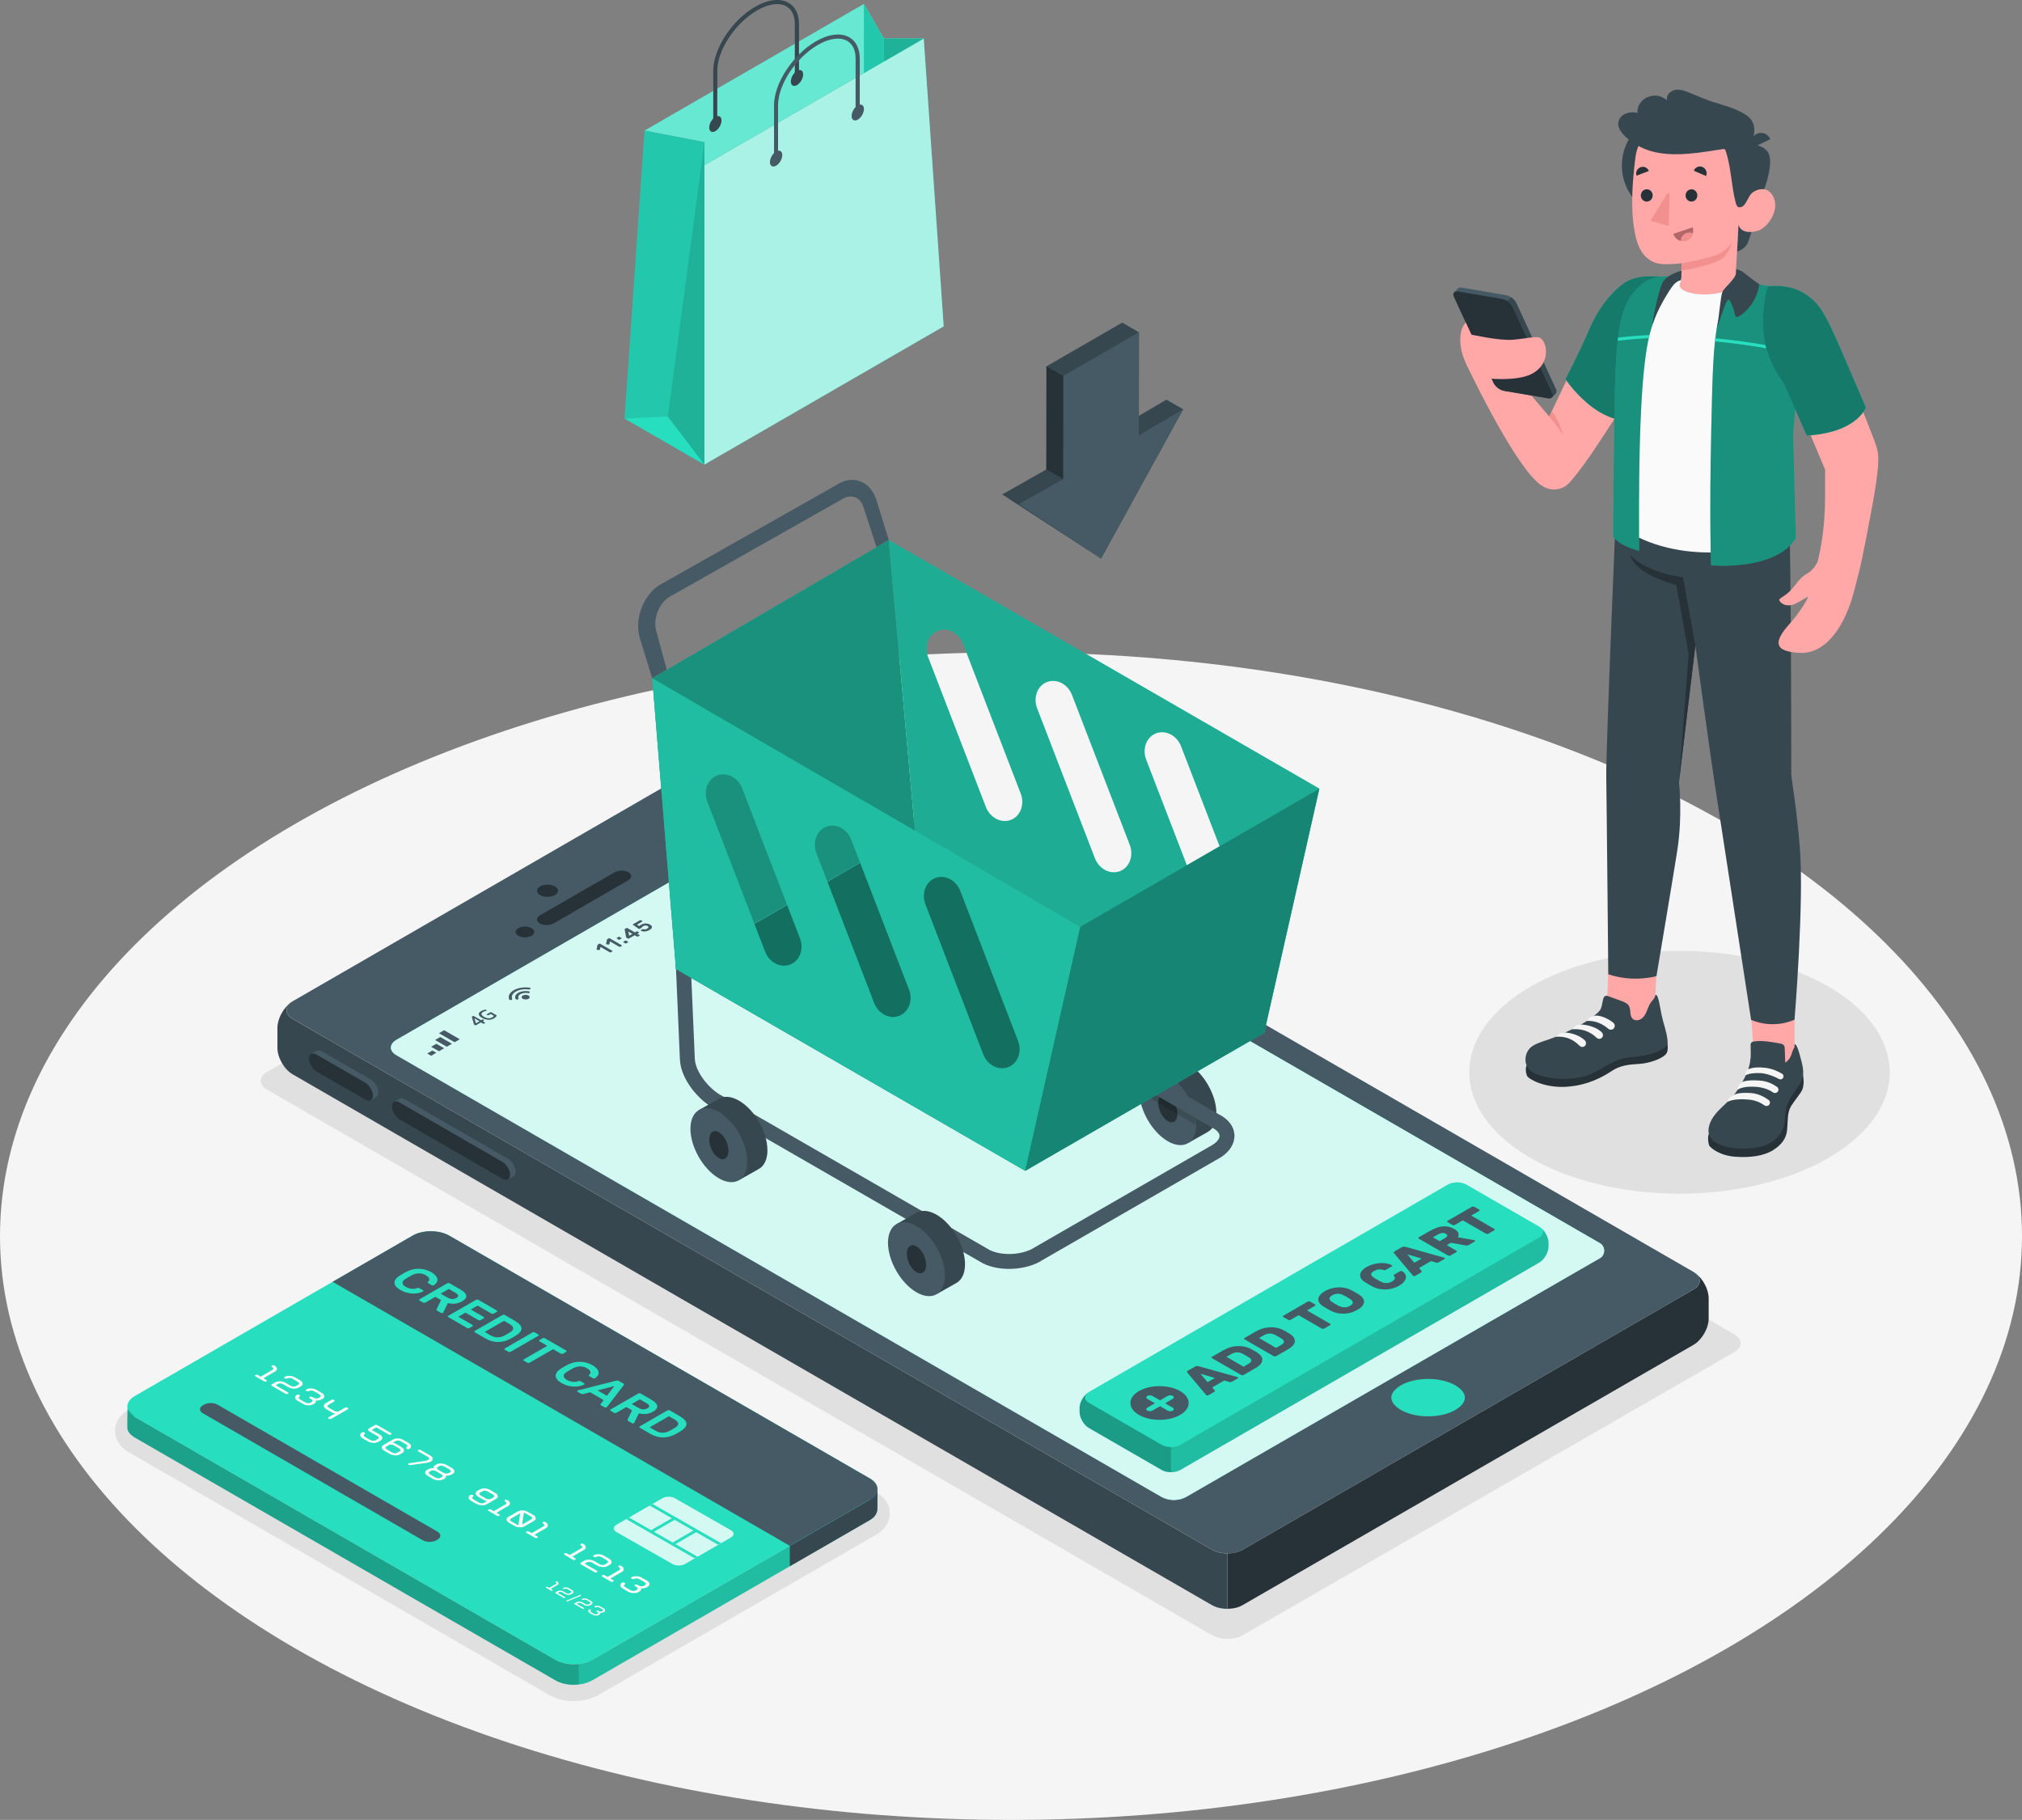 <?xml version="1.0" encoding="UTF-8"?>
<svg xmlns="http://www.w3.org/2000/svg" xmlns:xlink="http://www.w3.org/1999/xlink" viewBox="0 0 476.38 428.72">
  <rect x="0" y="0" width="476.38" height="428.72" fill="#808080" stroke="none"/>
  <defs>
    <clipPath id="clippath">
      <path d="M172.22,362.18l-10.84,6.26c-.81.47-2.13.47-2.94,0l-13.23-7.54c-.81-.47-.81-1.23,0-1.7l10.84-6.26c.81-.47,2.13-.47,2.94,0,3.59,2.07,9.64,5.47,13.23,7.54.81.47.81,1.23,0,1.7Z" style="fill: #27debf; stroke-width: 0px;"/>
    </clipPath>
  </defs>
  <g id="Floor">
    <ellipse id="Floor-2" data-name="Floor" cx="238.19" cy="291.2" rx="238.19" ry="137.52" style="fill: #f5f5f5; stroke-width: 0px;"/>
  </g>
  <g id="Shadows">
    <path id="Shadow" d="M409.9,315.61c-.04-.09-.09-.18-.16-.26-.04-.06-.08-.1-.13-.17-.04-.06-.09-.12-.16-.19-.05-.05-.11-.11-.18-.17-.18-.16-.39-.31-.64-.46l-222.69-128.55c-1.98-1.14-5.2-1.14-7.18,0l-115.87,66.72c-.16.09-.3.18-.43.27-.05.04-.1.07-.15.11-.26.22-.46.44-.6.67-.04.05-.07.11-.1.18-.05.09-.09.19-.11.28-.02.07-.04.15-.05.22-.03.12-.04.24-.04.36,0,.08.01.17.02.25.02.09.04.19.07.28.03.09.07.19.11.27.23.46.65.88,1.28,1.25l222.69,128.55c.61.35,1.36.59,2.14.73.47.08.96.11,1.45.12.49,0,.98-.04,1.44-.11.17-.02.32-.05.47-.09.46-.1.89-.25,1.3-.44.14-.06.26-.13.38-.21l115.87-66.72c1.36-.79,1.78-1.91,1.27-2.91Z" style="fill: #e0e0e0; stroke-width: 0px;"/>
    <ellipse id="Shadow-2" data-name="Shadow" cx="395.69" cy="252.6" rx="49.53" ry="28.6" style="fill: #e0e0e0; stroke-width: 0px;"/>
    <path id="Shadow-3" data-name="Shadow" d="M135.18,400.73c-2.13,0-4.18-.51-5.77-1.43l-99.19-57.27-.09-.06c-1.93-1.15-3.06-2.96-3.05-4.93.02-1.98,1.2-3.79,3.24-4.97l65.44-37.78c1.58-.91,3.62-1.42,5.75-1.42s4.18.5,5.77,1.42l99.13,57.22c2.05,1.19,3.22,3,3.23,4.99,0,1.89-1.04,3.63-2.88,4.81-.13.09-.26.18-.4.26l-49.52,28.57-15.89,9.17c-1.59.92-3.63,1.42-5.76,1.42h0Z" style="fill: #e0e0e0; stroke-width: 0px;"/>
  </g>
  <g id="Device">
    <g id="Device-2" data-name="Device">
      <g id="Mobile">
        <path d="M400.24,300.87c-.04-.09-.09-.18-.16-.26-.04-.06-.08-.1-.13-.17-.04-.06-.09-.12-.16-.19-.05-.05-.11-.11-.18-.17-.18-.16-.39-.31-.64-.46l-216.63-125.07c-1.98-1.14-5.2-1.14-7.18,0l-106.21,61.32c-.16.09-.3.18-.43.27-.05.04-.1.07-.15.11-.26.22-.46.44-.6.67-.04.05-.07.11-.1.18-.05.09-.09.19-.11.28-.02.07-.04.15-.05.22-.03.12-.04.24-.04.36,0,.08.01.17.02.25.02.09.04.19.07.28.03.09.07.19.11.27.23.46.65.88,1.28,1.25l216.63,125.07c.61.35,1.36.59,2.14.73.47.08.96.11,1.45.12.49,0,.98-.04,1.44-.11.17-.02.32-.05.47-.09.46-.1.89-.25,1.3-.44.14-.06.26-.13.38-.21l106.21-61.32c1.36-.79,1.78-1.91,1.27-2.91ZM376.91,296.43l-6.8,3.92-90.49,52.21c-.24.13-.48.26-.73.36-1.49.61-3.17.61-4.66,0-.25-.1-.5-.23-.74-.36l-171.81-99.19-8.31-4.79c-.32-.19-.58-.39-.78-.61-.86-.94-.59-2.15.78-2.95l97.24-56.14c1.23-.71,2.51-1.21,3.78-1.05.31.04.61.12.92.25.16.06.32.13.48.23l181.11,104.57c1.37.79,1.37,2.77,0,3.56Z" style="fill: #455a64; stroke-width: 0px;"/>
        <path d="M68.54,236.16c-1.79,1.27-3.17,3.82-3.18,5.95v4.74c0,2.3,1.6,5.08,3.59,6.23l216.61,125.06c.75.44,1.67.7,2.64.8.32.04.63.06.96.06,0,0,.01,0,.01,0v-13.05s0,0,0,0c-.49,0-.98-.04-1.45-.12-.78-.13-1.53-.38-2.14-.73l-216.63-125.07c-1.82-1.05-1.97-2.72-.42-3.87Z" style="fill: #37474f; stroke-width: 0px;"/>
        <path d="M342.87,326.34c-3.48-2-9.34-2-12.82,0-.89.52-1.56,1.12-1.92,1.75-1.15,1.99.95,3.5,1.92,4.06,3.48,2,9.34,2,12.82,0,.88-.52,1.55-1.12,1.92-1.75,1.15-1.99-.96-3.5-1.92-4.06Z" style="fill: #27debf; stroke-width: 0px;"/>
        <g>
          <path d="M130.75,210.85c.97-.56.97-1.47,0-2.03-.97-.56-2.54-.56-3.51,0-.97.56-.97,1.47,0,2.03.97.56,2.54.56,3.51,0Z" style="fill: #263238; stroke-width: 0px;"/>
          <g>
            <path d="M125.23,220.45c.86-.5.86-1.3,0-1.8s-2.25-.5-3.11,0c-.86.5-.86,1.3,0,1.8s2.25.5,3.11,0Z" style="fill: #263238; stroke-width: 0px;"/>
            <path d="M130.51,217.48l17.44-10.07c.96-.55,1-1.42.11-1.94-.9-.52-2.4-.49-3.35.06l-17.44,10.07c-.96.55-1,1.42-.11,1.94.9.52,2.4.49,3.35-.06Z" style="fill: #263238; stroke-width: 0px;"/>
          </g>
        </g>
        <path d="M399.45,299.95c1.49,1.16,1.33,2.79-.47,3.82l-106.21,61.32c-.99.57-2.29.85-3.59.85v13.05c1.31,0,2.59-.29,3.58-.87l106.21-61.3c1.98-1.14,3.59-3.92,3.59-6.22v-4.76c0-2.1-1.35-4.61-3.11-5.9Z" style="fill: #263238; stroke-width: 0px;"/>
        <g>
          <g>
            <path d="M119.62,272.94c1.03.59,1.86,1.97,1.86,3.08,0,.54-.19.91-.51,1.08-.22.12-1.07.63-1.3.76-.34.19-.81.15-1.34-.15l-24.15-13.94c-1.03-.59-1.86-1.97-1.86-3.08,0-.51.18-.87.47-1.06.23-.14,1.11-.65,1.34-.78.34-.19.81-.15,1.34.15l24.15,13.94Z" style="fill: #455a64; stroke-width: 0px;"/>
            <path d="M118.32,273.68l-24.15-13.94c-1.03-.59-1.86-.17-1.86.94s.83,2.49,1.86,3.08l24.15,13.94c1.03.59,1.86.17,1.86-.94,0-1.11-.83-2.49-1.86-3.08Z" style="fill: #263238; stroke-width: 0px;"/>
          </g>
          <g>
            <path d="M87.29,254.27c1.03.59,1.86,1.97,1.86,3.08,0,.54-.19.91-.51,1.08-.22.12-1.07.63-1.3.76-.34.19-.81.15-1.34-.15l-11.39-6.57c-1.03-.59-1.86-1.97-1.86-3.08,0-.51.18-.87.47-1.06.23-.14,1.11-.65,1.34-.78.34-.19.81-.15,1.34.15l11.39,6.57Z" style="fill: #455a64; stroke-width: 0px;"/>
            <path d="M86,255.02l-11.39-6.57c-1.03-.59-1.86-.17-1.86.94,0,1.11.83,2.49,1.86,3.08l11.39,6.57c1.03.59,1.86.17,1.86-.94s-.83-2.49-1.86-3.08Z" style="fill: #263238; stroke-width: 0px;"/>
          </g>
        </g>
      </g>
      <g id="Window">
        <path d="M376.91,296.38l-6.8,3.92-90.49,52.21c-.24.13-.48.26-.73.36-1.49.61-3.17.61-4.66,0-.25-.1-.5-.23-.74-.36l-171.81-99.19-8.31-4.79c-.32-.19-.58-.39-.78-.61-.86-.94-.59-2.15.78-2.95l97.24-56.14c1.23-.71,2.51-1.21,3.78-1.05.31.04.61.12.92.25.16.06.32.13.48.23l181.11,104.57c1.37.79,1.37,2.77,0,3.56Z" style="fill: #27debf; stroke-width: 0px;"/>
        <path d="M376.91,296.38l-6.8,3.92-90.49,52.21c-.24.13-.48.26-.73.36-1.49.61-3.17.61-4.66,0-.25-.1-.5-.23-.74-.36l-171.81-99.19-8.31-4.79c-.32-.19-.58-.39-.78-.61-.86-.94-.59-2.15.78-2.95l97.24-56.14c1.23-.71,2.51-1.21,3.78-1.05.31.04.61.12.92.25.16.06.32.13.48.23l181.11,104.57c1.37.79,1.37,2.77,0,3.56Z" style="fill: #fff; opacity: .8; stroke-width: 0px;"/>
        <g>
          <g>
            <path d="M113.92,241.18s-.09-.02-.14-.05l-.48-.28-1.15.66c-.06.04-.13.04-.2,0l-.17-.1s-.07-.04-.08-.06c-.01-.02-.03-.04-.04-.07l-.49-1.69s-.01-.05,0-.07c0-.02.03-.03.06-.06l.16-.09s.09-.04.14-.04c.05,0,.1.02.15.05l1.67.96.25-.15s.09-.04.14-.04c.04,0,.09.02.14.05l.11.07c.05.03.08.06.08.08,0,.02-.02.05-.07.08l-.25.15.48.28c.05.03.08.06.08.08,0,.02-.02.05-.07.08l-.19.11s-.09.04-.14.04ZM112.97,240.58l-1.19-.69.36,1.17.83-.48Z" style="fill: #455a64; stroke-width: 0px;"/>
            <path d="M115,240.22c-.48-.02-.96-.17-1.44-.44-.47-.27-.73-.55-.76-.83-.03-.28.16-.54.57-.77.16-.1.34-.17.52-.23.18-.06.36-.1.52-.11.04,0,.07,0,.09.01.01,0,.03.02.04.04l.1.18s0,.04,0,.05c0,0-.03,0-.07.02-.27.03-.52.12-.75.25-.28.16-.4.34-.38.53.02.2.22.4.58.61.37.21.72.33,1.05.34.33.02.63-.05.9-.21.1-.06.18-.12.26-.18.07-.06.12-.12.15-.17l-.78-.45-.48.28s-.09.04-.14.04c-.04,0-.09-.02-.14-.05l-.11-.06c-.05-.03-.08-.06-.08-.08,0-.02.02-.05.07-.08l.77-.44c.05-.03.11-.04.16-.04.05,0,.11.02.17.06l1.11.64s.07.04.08.06c.01.02.02.04,0,.06-.06.22-.28.44-.66.66-.41.24-.86.35-1.34.33Z" style="fill: #455a64; stroke-width: 0px;"/>
          </g>
          <g>
            <path d="M124.51,234.52c.37.21.37.56,0,.77-.37.21-.97.21-1.33,0-.37-.21-.37-.56,0-.77.37-.21.97-.21,1.33,0Z" style="fill: #455a64; stroke-width: 0px;"/>
            <path d="M122.09,233.89c-.67.39-.88.94-.62,1.43.05.1.22.16.4.15h0c.23-.02.38-.15.31-.27-.19-.35-.04-.74.43-1.01.47-.27,1.15-.36,1.75-.25.22.04.44-.05.47-.18h0c.02-.1-.09-.2-.26-.23-.85-.15-1.81-.03-2.48.36Z" style="fill: #455a64; stroke-width: 0px;"/>
            <path d="M121.02,233.28c-1,.58-1.36,1.39-1.07,2.13.04.11.22.19.41.17h0c.22-.02.36-.14.31-.26-.24-.61.05-1.27.87-1.74s1.97-.64,3.02-.5c.21.03.42-.06.45-.18h0c.02-.11-.11-.21-.3-.24-1.29-.17-2.69.04-3.7.62Z" style="fill: #455a64; stroke-width: 0px;"/>
          </g>
          <g>
            <path d="M140.69,223.76s-.08-.02-.11-.04c-.03-.02-.04-.05-.03-.07l.2-.99s.01-.05.02-.07c0-.02.03-.04.06-.06l.34-.2s.07-.03.12-.03c.05,0,.09,0,.12.03l2.85,1.65s.05.04.05.07c0,.03-.02.05-.05.07l-.36.21s-.07.03-.12.03c-.05,0-.09,0-.12-.03l-2.18-1.26-.14.64s-.03.05-.06.06c-.03.02-.08.02-.13.02l-.47-.03Z" style="fill: #455a64; stroke-width: 0px;"/>
            <path d="M142.93,222.47s-.08-.02-.11-.04c-.03-.02-.04-.04-.03-.07l.2-.99s.01-.05.02-.07c0-.02.03-.04.06-.06l.34-.2s.07-.03.12-.03c.05,0,.09,0,.12.03l2.85,1.65s.05.04.05.07c0,.03-.02.05-.05.07l-.36.21s-.07.03-.12.03c-.05,0-.09,0-.12-.03l-2.18-1.26-.14.64s-.03.05-.06.06c-.04.02-.08.02-.13.02l-.47-.03Z" style="fill: #455a64; stroke-width: 0px;"/>
            <path d="M145.73,220.71s.07-.03.12-.03c.05,0,.09,0,.12.03l.43.25s.05.04.05.07c0,.03-.02.05-.05.07l-.41.24s-.07.03-.12.03c-.05,0-.09,0-.12-.03l-.43-.25s-.05-.04-.05-.07c0-.03.02-.05.05-.07l.41-.24ZM147.28,221.6s.07-.03.12-.03c.05,0,.09,0,.12.03l.43.25s.05.04.05.07c0,.03-.02.05-.05.07l-.41.24s-.07.03-.12.03c-.05,0-.09,0-.12-.03l-.43-.25s-.05-.04-.05-.07c0-.03.02-.05.05-.07l.41-.24Z" style="fill: #455a64; stroke-width: 0px;"/>
            <path d="M150.31,220.62s-.07.03-.12.03c-.05,0-.09,0-.12-.03l-.53-.31-1.37.79s-.07.03-.12.03c-.05,0-.09,0-.12-.03l-.31-.18s-.07-.05-.08-.08c-.01-.03-.02-.06-.03-.1l-.34-1.75c-.01-.08,0-.13.07-.17l.34-.19s.07-.03.12-.03c.05,0,.09,0,.12.03l1.77,1.02.38-.22s.07-.03.12-.03c.05,0,.09,0,.12.03l.31.18s.05.04.05.07c0,.03-.02.05-.05.07l-.38.22.53.31s.05.04.05.07c0,.03-.02.05-.05.07l-.36.21ZM148.98,220l-.94-.55.19.98.76-.44Z" style="fill: #455a64; stroke-width: 0px;"/>
            <path d="M149.11,217.88s-.05-.04-.05-.07c0-.03.02-.05.05-.07l1.66-.96s.07-.03.12-.03c.05,0,.09,0,.12.03l.31.18s.05.04.05.07c0,.03-.02.05-.05.07l-1.24.72.52.35c.05-.06.11-.12.18-.17.07-.05.13-.09.18-.12.16-.09.34-.17.52-.23.19-.06.37-.09.56-.1.19,0,.38,0,.56.05.19.04.36.11.53.2.19.11.32.22.39.33.07.11.1.22.08.33-.02.11-.08.22-.18.32-.1.1-.23.2-.39.29-.2.12-.4.2-.59.26-.19.06-.38.09-.55.1-.18,0-.34,0-.49-.04-.15-.03-.29-.08-.41-.14-.04-.02-.06-.04-.05-.07,0-.03.02-.05.05-.07l.36-.21s.06-.03.11-.03c.04,0,.08,0,.13.02.09.03.17.05.25.05.08,0,.16,0,.23-.02.08-.01.15-.04.22-.07.07-.03.14-.07.21-.1.17-.1.26-.2.27-.31.01-.11-.06-.21-.22-.31-.13-.08-.3-.11-.49-.1-.19,0-.37.06-.54.16-.09.05-.15.1-.19.13-.04.04-.06.07-.08.1-.01.03-.03.05-.04.08-.01.02-.04.05-.08.07l-.41.23s-.07.03-.12.03c-.05,0-.09,0-.12-.03l-1.36-.94Z" style="fill: #455a64; stroke-width: 0px;"/>
          </g>
          <g>
            <polygon points="101.58 248.71 100.66 248.18 101.88 247.47 102.8 248 101.58 248.71" style="fill: #455a64; stroke-width: 0px;"/>
            <polygon points="103.42 247.65 101.58 246.59 102.8 245.88 104.64 246.94 103.42 247.65" style="fill: #455a64; stroke-width: 0px;"/>
            <polygon points="105.26 246.59 102.5 244.99 103.72 244.29 106.48 245.88 105.26 246.59" style="fill: #455a64; stroke-width: 0px;"/>
            <polygon points="107.1 245.52 103.42 243.4 104.64 242.69 108.32 244.82 107.1 245.52" style="fill: #455a64; stroke-width: 0px;"/>
          </g>
          <g>
            <path d="M190.28,194.05c-.3-.02-.56.01-.72.11l-4.59,2.64c-.3.17-.22.48.18.71l1.67.97c.22.13.51.21.81.24.13.01.25,0,.36,0,.15-.02.27-.05.36-.11l4.59-2.64c.3-.17.22-.48-.18-.71l-1.67-.97c-.22-.13-.51-.21-.81-.24ZM187.58,198.55c-.11,0-.24-.05-.35-.11l-1.67-.97c-.29-.17-.35-.42-.13-.54l4.59-2.64c.05-.03.12-.05.19-.06.04,0,.08,0,.12,0,.11,0,.24.05.35.11l1.67.97c.29.17.35.42.13.54l-4.59,2.64c-.08.05-.19.07-.3.06Z" style="fill: #455a64; stroke-width: 0px;"/>
            <g>
              <path d="M186.59,196.59l1.98,1.14-.72.41c-.06.04-.2.05-.24.02l-1.47-.85c-.21-.12-.26-.31-.1-.4l.56-.32Z" style="fill: #455a64; stroke-width: 0px;"/>
              <polygon points="186.93 196.4 187.79 195.9 189.77 197.04 188.9 197.54 186.93 196.4" style="fill: #455a64; stroke-width: 0px;"/>
              <polygon points="188.13 195.71 188.99 195.21 190.97 196.36 190.11 196.85 188.13 195.71" style="fill: #455a64; stroke-width: 0px;"/>
              <path d="M190.31,194.6l1.43.82c.26.15.21.37-.15.57l-.29.17-1.98-1.14.69-.4c.08-.05.25-.06.3-.03Z" style="fill: #455a64; stroke-width: 0px;"/>
            </g>
            <path d="M191.27,194.19c.13-.07.51.03.85.22l.31.18c.34.2.52.42.4.5l-.22.14-1.57-.92s.1-.06.23-.13Z" style="fill: #455a64; stroke-width: 0px;"/>
          </g>
          <polygon points="178.59 201.77 182.15 198.68 184.03 201.35 181.57 200.68 178.59 201.77" style="fill: #455a64; stroke-width: 0px;"/>
        </g>
      </g>
      <g id="Button">
        <g>
          <path d="M254.34,331.72v.87c0,1.4.98,3.1,2.19,3.8l17.16,9.9c1.21.7,3.17.7,4.38,0l84.57-48.86c1.21-.7,2.19-2.4,2.19-3.8v-.87c0-1.4-.98-3.1-2.19-3.8l-17.16-9.9c-1.21-.7-3.17-.7-4.38,0l-84.57,48.86c-1.21.7-2.19,2.4-2.19,3.8Z" style="fill: #27debf; stroke-width: 0px;"/>
          <path d="M362.93,289.17c.91.7.81,1.7-.29,2.34l-84.58,48.86c-.6.35-1.4.52-2.19.53v5.92c.79,0,1.58-.17,2.2-.52l84.56-48.85c1.21-.7,2.2-2.4,2.19-3.8v-.87c0-1.28-.82-2.82-1.9-3.6Z" style="opacity: .15; stroke-width: 0px;"/>
          <path d="M256.2,328.16c-1.05.79-1.86,2.3-1.85,3.55v.88c0,1.39.98,3.09,2.19,3.79l17.15,9.9c.61.35,1.4.53,2.19.52v-5.92c-.79,0-1.59-.18-2.19-.52l-17.16-9.9c-1.08-.63-1.19-1.6-.33-2.3Z" style="opacity: .3; stroke-width: 0px;"/>
        </g>
        <g>
          <g>
            <path d="M281.59,321.92c.14-.08.29-.12.44-.12.15,0,.28.02.39.05l9,2.52c.1.02.17.05.2.07.06.04.1.08.1.13s-.03.1-.1.13l-1.34.77c-.14.08-.27.12-.39.12-.12,0-.22-.01-.29-.04l-1.18-.34-2.82,1.63.58.68s.06.1.06.16c0,.07-.07.14-.21.23l-1.34.77c-.06.04-.14.06-.23.06-.09,0-.17-.02-.23-.06-.03-.02-.07-.06-.12-.12l-4.37-5.2c-.05-.06-.08-.14-.08-.22,0-.09.06-.17.21-.25l1.72-.99ZM284.51,325.59l1.72-.99-3.41-.97,1.69,1.97Z" style="fill: #455a64; stroke-width: 0px;"/>
            <path d="M288.38,318c.49-.28,1.01-.5,1.56-.65.55-.15,1.1-.23,1.66-.25.56-.02,1.1.03,1.63.14.53.11,1.02.29,1.47.53.16.08.29.16.42.23.12.07.24.14.36.21.11.07.23.13.35.2.12.07.25.15.38.23.42.27.73.55.92.85.2.3.29.61.26.93-.03.32-.16.63-.42.94-.25.31-.62.61-1.11.89l-2.87,1.65c-.08.04-.17.07-.29.07s-.21-.02-.29-.07l-6.86-3.96c-.08-.04-.12-.1-.12-.16,0-.07.04-.12.12-.16l2.81-1.62ZM292.69,318.88c-.86-.45-1.74-.4-2.66.13l-1.08.62,4.03,2.33,1.13-.66c.89-.51.95-1.02.17-1.51-.14-.09-.28-.17-.41-.25-.13-.07-.26-.15-.38-.22-.12-.07-.25-.14-.38-.22-.13-.07-.27-.15-.42-.23Z" style="fill: #455a64; stroke-width: 0px;"/>
            <path d="M296.05,313.57c.49-.28,1.01-.5,1.56-.65.55-.15,1.1-.23,1.66-.25.56-.02,1.1.03,1.63.14.53.11,1.02.29,1.47.53.16.08.3.16.42.23.12.07.24.14.35.21.11.07.23.13.35.2.12.07.25.15.38.23.42.27.72.55.92.85.2.3.28.61.26.93-.02.32-.16.63-.42.94-.25.31-.62.61-1.11.89l-2.87,1.65c-.08.04-.17.07-.29.07s-.21-.02-.29-.07l-6.86-3.96c-.08-.04-.12-.1-.12-.16,0-.07.04-.12.12-.16l2.81-1.62ZM300.36,314.45c-.86-.45-1.74-.4-2.66.13l-1.08.62,4.03,2.33,1.14-.66c.89-.51.95-1.02.17-1.51-.14-.09-.28-.17-.41-.25-.13-.07-.26-.15-.38-.22-.12-.07-.25-.14-.38-.22-.13-.07-.27-.15-.42-.23Z" style="fill: #455a64; stroke-width: 0px;"/>
            <path d="M308.08,306.63c.08-.05.17-.07.29-.07.11,0,.21.02.29.07l1.13.65c.08.05.12.1.12.17s-.04.12-.12.17l-1.87,1.08,5.44,3.14c.08.04.12.1.12.16s-.04.12-.12.17l-1.39.8c-.08.05-.17.07-.29.07s-.21-.02-.29-.07l-5.44-3.14-1.87,1.08c-.08.04-.17.07-.29.07s-.21-.02-.29-.07l-1.13-.65c-.08-.05-.12-.1-.12-.17,0-.06.04-.12.12-.16l5.7-3.29Z" style="fill: #455a64; stroke-width: 0px;"/>
            <path d="M311.72,307.73c-.37-.24-.66-.51-.86-.8-.2-.29-.29-.59-.27-.9.02-.31.15-.62.4-.94.25-.32.63-.63,1.16-.93.52-.3,1.05-.52,1.61-.66.55-.15,1.1-.22,1.64-.24.54-.01,1.06.04,1.56.15.5.11.96.28,1.38.5.32.17.64.35.98.54.33.19.64.38.91.55.37.24.66.51.86.8.2.29.29.59.27.9-.02.31-.15.63-.41.95-.26.32-.64.63-1.16.92-.52.3-1.06.53-1.61.67-.55.15-1.09.22-1.63.23-.54.01-1.06-.04-1.57-.16-.5-.11-.96-.28-1.38-.5-.31-.16-.62-.33-.96-.53-.33-.19-.64-.38-.93-.56ZM318.21,306.1c-.12-.08-.25-.16-.4-.26-.15-.09-.3-.19-.47-.28-.16-.09-.32-.18-.48-.27-.16-.08-.3-.16-.43-.22-.19-.09-.39-.17-.6-.22-.21-.05-.42-.08-.64-.08-.22,0-.44.03-.67.09-.23.06-.45.15-.67.28-.22.13-.38.26-.48.39-.1.13-.15.26-.15.39s.04.25.13.37c.09.12.21.24.38.35.11.08.23.16.38.25.15.09.31.18.47.28.16.09.32.18.48.27.16.09.31.16.45.23.38.19.8.29,1.25.3.45.01.89-.11,1.33-.37.44-.25.65-.51.63-.77-.02-.26-.19-.5-.51-.72Z" style="fill: #455a64; stroke-width: 0px;"/>
            <path d="M323.59,300.93c.08.06.21.13.37.23.16.1.33.19.5.29.17.1.35.2.51.29.17.09.3.17.4.21.18.09.37.16.56.22.2.06.41.09.63.09.22,0,.44-.02.67-.08.23-.05.47-.15.71-.29.24-.14.41-.27.51-.39.1-.12.16-.24.18-.34.02-.1,0-.2-.04-.29-.05-.09-.1-.16-.15-.23-.08-.09-.12-.15-.12-.2s.05-.11.17-.18l1.39-.8c.06-.04.14-.05.23-.05s.17.02.23.05c.35.21.6.46.75.74.15.28.19.58.13.88-.06.31-.23.61-.49.92-.26.31-.63.6-1.09.87-.51.29-1.04.51-1.59.66-.55.14-1.1.22-1.65.23-.54.01-1.07-.04-1.57-.15-.5-.11-.96-.28-1.37-.49-.31-.16-.62-.33-.96-.53-.33-.19-.64-.38-.93-.56-.37-.23-.66-.49-.85-.79-.2-.29-.28-.59-.27-.91.02-.31.15-.63.4-.95.25-.32.63-.63,1.14-.92.47-.27.97-.48,1.51-.63.54-.15,1.07-.24,1.6-.28.53-.04,1.04-.01,1.53.07.49.09.92.23,1.28.44.06.04.1.08.09.13,0,.05-.03.1-.09.13l-1.39.8c-.12.07-.22.1-.31.1-.09,0-.21-.03-.36-.07-.11-.03-.25-.06-.4-.09-.15-.03-.32-.04-.5-.02-.18.01-.38.04-.59.1-.21.06-.44.16-.68.29-.24.14-.41.27-.5.41-.1.13-.14.26-.13.39,0,.13.06.25.16.36.1.11.22.22.37.33Z" style="fill: #455a64; stroke-width: 0px;"/>
            <path d="M330.31,293.79c.14-.08.29-.12.44-.12.15,0,.28.02.39.05l9,2.52c.1.02.17.05.2.07.06.04.1.08.09.13,0,.05-.03.1-.09.13l-1.34.77c-.14.08-.27.12-.39.12s-.22-.01-.29-.04l-1.18-.34-2.82,1.63.58.68s.06.1.06.17-.07.15-.21.23l-1.34.77c-.06.04-.14.05-.23.05s-.17-.02-.23-.05c-.04-.02-.08-.06-.12-.12l-4.37-5.2c-.05-.06-.08-.14-.08-.22,0-.09.07-.17.21-.25l1.72-.99ZM333.23,297.46l1.72-.99-3.41-.97,1.69,1.97Z" style="fill: #455a64; stroke-width: 0px;"/>
            <path d="M337.17,289.83c.47-.27.93-.48,1.4-.64.47-.15.93-.25,1.39-.29.46-.03.91,0,1.35.1.45.1.87.27,1.28.5.53.31.86.62.99.95.13.33.09.66-.13,1l3.84.7c.06.01.11.03.15.05.06.04.09.08.09.13s-.03.1-.09.14l-1.44.83c-.14.08-.27.12-.4.12-.12,0-.24-.01-.33-.03l-3.45-.63-.98.56,2.27,1.31c.08.05.12.1.12.17s-.04.12-.12.16l-1.39.8c-.08.04-.17.07-.29.07s-.21-.02-.29-.07l-6.86-3.96c-.08-.04-.12-.1-.12-.17,0-.06.04-.12.12-.16l2.88-1.66ZM339.18,292.38l1.2-.69c.3-.17.49-.35.57-.52.08-.18-.02-.35-.32-.52-.3-.17-.6-.23-.91-.19-.31.05-.61.16-.91.33l-1.2.69,1.57.91Z" style="fill: #455a64; stroke-width: 0px;"/>
            <path d="M346.77,284.29c.08-.05.17-.07.29-.07s.21.02.29.07l1.13.65c.08.04.12.1.12.16,0,.07-.04.12-.12.17l-1.87,1.08,5.44,3.14c.08.05.12.1.12.17,0,.07-.04.12-.12.16l-1.39.8c-.08.04-.17.07-.29.07s-.21-.02-.29-.07l-5.44-3.14-1.87,1.08c-.08.04-.17.07-.29.07s-.21-.02-.29-.07l-1.12-.65c-.08-.05-.12-.1-.12-.17,0-.06.04-.12.12-.16l5.7-3.29Z" style="fill: #455a64; stroke-width: 0px;"/>
          </g>
          <path d="M268.33,327.7c-2.68,1.55-2.68,4.06,0,5.61,2.68,1.55,7.03,1.55,9.71,0,2.68-1.55,2.68-4.06,0-5.61-2.68-1.55-7.03-1.55-9.71,0ZM276.3,329.53l-1.8,1.04,1.8,1.04c.33.19.33.5,0,.69-.33.19-.87.19-1.2,0l-1.8-1.04-1.8,1.04c-.33.19-.87.19-1.2,0s-.33-.5,0-.69l1.8-1.04-1.8-1.04c-.33-.19-.33-.5,0-.69.33-.19.87-.19,1.2,0l1.8,1.04,1.8-1.04c.33-.19.87-.19,1.2,0,.33.19.33.5,0,.69Z" style="fill: #455a64; stroke-width: 0px;"/>
        </g>
      </g>
    </g>
  </g>
  <g id="Cart">
    <g id="Cart-2" data-name="Cart">
      <g>
        <g>
          <path d="M286.58,262.3c.03-4.29-2.95-9.53-6.66-11.7-1.94-1.14-3.69-1.19-4.93-.38h0l-4.56,2.56,9.55,16.46,4.52-2.56h0c1.27-.69,2.07-2.2,2.08-4.39Z" style="fill: #37474f; stroke-width: 0px;"/>
          <path d="M275.19,253.28c3.7,2.17,6.68,7.41,6.66,11.7-.03,4.29-3.05,6.01-6.76,3.84-3.7-2.17-6.68-7.41-6.66-11.7.03-4.29,3.05-6.01,6.76-3.84Z" style="fill: #455a64; stroke-width: 0px;"/>
          <path d="M272.87,259.73c.01-1.68,1.04-2.44,2.29-1.71,1.25.73,2.26,2.69,2.25,4.37-.01,1.68-1.04,2.44-2.29,1.71-1.25-.73-2.26-2.69-2.25-4.37Z" style="fill: #263238; stroke-width: 0px;"/>
          <path d="M281.85,264.98c0-1.45-.33-3-.91-4.5l-11.57-6.71c-.58.81-.92,1.94-.93,3.36,0,.05,0,.11,0,.16l13.4,7.78s0-.05,0-.08Z" style="opacity: .15; stroke-width: 0px;"/>
        </g>
        <path d="M238.7,298.89c-2.54.14-5.12-.27-7.12-1.28l-63.04-36.32c-3.81-1.92-8.09-6.9-8.35-11.61l-1.94-44.91,3.51-.2,1.94,44.91c.18,3.21,3.54,7.22,6.42,8.67l63.04,36.32c2.92,1.47,7.86,1.18,10.58-.61l42.04-24.22c1.01-.66,1.58-1.45,1.54-2.11-.04-.66-.67-1.34-1.73-1.87l-67.49-39.18c-3.8-1.91-8.06-6.9-8.33-11.62l-.94-24.91,3.51-.2.94,24.91c.18,3.21,3.53,7.23,6.39,8.67l67.49,39.18c2.25,1.13,3.56,2.84,3.67,4.82.11,1.96-1.03,3.87-3.12,5.25l-42.04,24.22c-1.88,1.24-4.41,1.95-6.97,2.09Z" style="fill: #455a64; stroke-width: 0px;"/>
        <g>
          <path d="M227.36,297.88c.03-4.29-2.95-9.53-6.66-11.7-1.94-1.14-3.69-1.19-4.93-.38h0l-4.56,2.56,9.55,16.46,4.52-2.56h0c1.27-.69,2.07-2.2,2.08-4.39Z" style="fill: #37474f; stroke-width: 0px;"/>
          <path d="M215.97,288.86c3.7,2.17,6.68,7.41,6.66,11.7-.03,4.29-3.05,6.01-6.76,3.84-3.7-2.17-6.68-7.41-6.66-11.7.03-4.29,3.05-6.01,6.76-3.84Z" style="fill: #455a64; stroke-width: 0px;"/>
          <path d="M213.65,295.31c.01-1.68,1.04-2.44,2.29-1.71,1.25.73,2.26,2.69,2.25,4.37-.01,1.68-1.04,2.44-2.29,1.71-1.25-.73-2.26-2.69-2.25-4.37Z" style="fill: #263238; stroke-width: 0px;"/>
        </g>
        <g>
          <path d="M180.8,271.03c.04-4.29-2.94-9.54-6.63-11.71-1.94-1.14-3.69-1.2-4.93-.39h0l-4.56,2.55,9.52,16.48,4.52-2.55h0c1.27-.68,2.07-2.19,2.09-4.38Z" style="fill: #37474f; stroke-width: 0px;"/>
          <path d="M169.43,262c3.7,2.18,6.67,7.42,6.63,11.71-.03,4.29-3.06,6.01-6.76,3.83-3.7-2.18-6.67-7.42-6.63-11.71.04-4.29,3.06-6.01,6.76-3.83Z" style="fill: #455a64; stroke-width: 0px;"/>
          <path d="M167.1,268.43c.01-1.68,1.04-2.44,2.29-1.7,1.25.74,2.26,2.69,2.24,4.37-.01,1.68-1.04,2.44-2.29,1.7-1.25-.74-2.26-2.69-2.24-4.37Z" style="fill: #263238; stroke-width: 0px;"/>
        </g>
      </g>
      <path d="M150.76,150.35c-1.34-4.35.68-9.96,4.49-12.46l41.91-23.69c3.81-2.5,7.98-.76,9.32,3.59l2.91,9.43-2.88,1.68-3.11-9.53c-.74-2.31-3-3.1-5.02-1.76l-40.81,23.08c-2.44,1.62-3.76,5.24-2.94,8.04l2.46,9.05-3.43,2-2.91-9.43Z" style="fill: #455a64; stroke-width: 0px;"/>
      <g>
        <g>
          <polygon points="215.56 195.79 159.26 228.3 241.54 275.8 297.84 243.29 215.56 195.79" style="fill: #27debf; stroke-width: 0px;"/>
          <polygon points="215.56 195.79 159.26 228.3 241.54 275.8 297.84 243.29 215.56 195.79" style="opacity: .5; stroke-width: 0px;"/>
        </g>
        <g>
          <polygon points="153.67 159.78 209.39 127.22 215.56 195.79 159.26 228.3 153.67 159.78" style="fill: #27debf; stroke-width: 0px;"/>
          <polygon points="153.67 159.78 209.39 127.22 215.56 195.79 159.26 228.3 153.67 159.78" style="opacity: .35; stroke-width: 0px;"/>
        </g>
        <g>
          <path d="M209.39,127.22l6.17,68.57,82.28,47.49,12.99-57.51-101.44-58.56ZM238.16,193.15c-2.27.87-4.91-.49-5.9-3.06l-13.6-35.29c-.99-2.56.05-5.35,2.32-6.22,2.27-.87,4.91.49,5.9,3.06l13.6,35.29c.99,2.56-.05,5.35-2.32,6.22ZM263.85,205.23c-2.27.87-4.91-.49-5.9-3.06l-13.6-35.29c-.99-2.56.05-5.35,2.32-6.22,2.27-.87,4.91.49,5.9,3.06l13.6,35.29c.99,2.56-.05,5.35-2.32,6.22ZM289.54,217.32c-2.27.87-4.91-.49-5.9-3.06l-13.6-35.29c-.99-2.56.05-5.35,2.32-6.22,2.27-.87,4.91.49,5.9,3.06l13.6,35.29c.99,2.56-.05,5.35-2.32,6.22Z" style="fill: #27debf; stroke-width: 0px;"/>
          <path d="M209.39,127.22l6.17,68.57,82.28,47.49,12.99-57.51-101.44-58.56ZM238.16,193.15c-2.27.87-4.91-.49-5.9-3.06l-13.6-35.29c-.99-2.56.05-5.35,2.32-6.22,2.27-.87,4.91.49,5.9,3.06l13.6,35.29c.99,2.56-.05,5.35-2.32,6.22ZM263.85,205.23c-2.27.87-4.91-.49-5.9-3.06l-13.6-35.29c-.99-2.56.05-5.35,2.32-6.22,2.27-.87,4.91.49,5.9,3.06l13.6,35.29c.99,2.56-.05,5.35-2.32,6.22ZM289.54,217.32c-2.27.87-4.91-.49-5.9-3.06l-13.6-35.29c-.99-2.56.05-5.35,2.32-6.22,2.27-.87,4.91.49,5.9,3.06l13.6,35.29c.99,2.56-.05,5.35-2.32,6.22Z" style="opacity: .23; stroke-width: 0px;"/>
        </g>
        <g>
          <path d="M153.67,159.78l5.59,68.52,82.28,47.51,12.99-57.51-100.86-58.52ZM186.15,227.23c-2.27.87-4.91-.49-5.9-3.05l-13.6-35.29c-.99-2.56.05-5.35,2.32-6.22,2.27-.87,4.91.49,5.9,3.06l13.6,35.29c.99,2.56-.05,5.35-2.32,6.22ZM211.84,239.31c-2.27.87-4.91-.49-5.9-3.05l-13.6-35.29c-.99-2.56.05-5.35,2.32-6.22,2.27-.87,4.91.49,5.9,3.06l13.6,35.29c.99,2.56-.05,5.35-2.32,6.22ZM237.53,251.4c-2.27.87-4.91-.49-5.9-3.06l-13.6-35.29c-.99-2.56.05-5.35,2.32-6.22,2.27-.87,4.91.49,5.9,3.06l13.6,35.29c.99,2.56-.05,5.35-2.32,6.22Z" style="fill: #27debf; stroke-width: 0px;"/>
          <g style="opacity: .15;">
            <path d="M153.67,159.78l5.59,68.52,82.28,47.51,12.99-57.51-100.86-58.52ZM186.15,227.23c-2.27.87-4.91-.49-5.9-3.05l-13.6-35.29c-.99-2.56.05-5.35,2.32-6.22,2.27-.87,4.91.49,5.9,3.06l13.6,35.29c.99,2.56-.05,5.35-2.32,6.22ZM211.84,239.31c-2.27.87-4.91-.49-5.9-3.05l-13.6-35.29c-.99-2.56.05-5.35,2.32-6.22,2.27-.87,4.91.49,5.9,3.06l13.6,35.29c.99,2.56-.05,5.35-2.32,6.22ZM237.53,251.4c-2.27.87-4.91-.49-5.9-3.06l-13.6-35.29c-.99-2.56.05-5.35,2.32-6.22,2.27-.87,4.91.49,5.9,3.06l13.6,35.29c.99,2.56-.05,5.35-2.32,6.22Z" style="stroke-width: 0px;"/>
          </g>
          <g>
            <polygon points="254.53 218.3 310.83 185.79 297.84 243.3 241.54 275.8 254.53 218.3" style="fill: #27debf; stroke-width: 0px;"/>
            <polygon points="254.53 218.3 310.83 185.79 297.84 243.3 241.54 275.8 254.53 218.3" style="opacity: .4; stroke-width: 0px;"/>
          </g>
        </g>
      </g>
    </g>
  </g>
  <g id="Arrow">
    <g id="Arrow-2" data-name="Arrow">
      <polygon points="274.81 94.15 268.31 97.96 268.33 78.27 264.39 76 246.55 86.3 246.52 110.59 236.12 116.48 259.4 131.58 278.75 96.42 274.81 94.15" style="fill: #37474f; stroke-width: 0px;"/>
      <polygon points="250.49 88.57 250.46 112.86 240.06 118.76 259.4 131.58 278.75 96.42 268.3 102.56 268.33 78.27 250.49 88.57" style="fill: #455a64; stroke-width: 0px;"/>
      <polygon points="246.55 86.3 250.49 88.57 250.46 112.86 246.52 110.59 246.55 86.3" style="fill: #263238; stroke-width: 0px;"/>
    </g>
  </g>
  <g id="Bag">
    <g id="Bag-2" data-name="Bag">
      <polygon points="165.95 109.44 222.33 76.89 217.63 9.07 165.95 38.91 165.95 109.44" style="fill: #27debf; stroke-width: 0px;"/>
      <polygon points="165.95 109.44 222.33 76.89 217.63 9.07 165.95 38.91 165.95 109.44" style="fill: #fff; opacity: .6; stroke-width: 0px;"/>
      <polygon points="165.95 38.91 165.95 33.48 151.85 30.77 203.53 .93 208.23 9.07 217.63 9.07 165.95 38.91" style="fill: #27debf; stroke-width: 0px;"/>
      <polygon points="165.95 38.91 165.95 33.48 151.85 30.77 203.53 .93 208.23 9.07 217.63 9.07 165.95 38.91" style="fill: #fff; opacity: .3; stroke-width: 0px;"/>
      <polygon points="203.53 .93 203.53 17.21 208.23 14.5 208.23 9.07 203.53 .93" style="fill: #27debf; stroke-width: 0px;"/>
      <polygon points="203.53 .93 203.53 17.21 208.23 14.5 208.23 9.07 203.53 .93" style="opacity: .1; stroke-width: 0px;"/>
      <polygon points="217.63 9.07 208.23 9.07 208.23 14.5 217.63 9.07" style="fill: #27debf; stroke-width: 0px;"/>
      <polygon points="217.63 9.07 208.23 9.07 208.23 14.5 217.63 9.07" style="opacity: .2; stroke-width: 0px;"/>
      <polygon points="151.85 30.77 147.15 98.59 165.95 109.44 165.95 38.91 165.95 33.48 151.85 30.77" style="fill: #27debf; stroke-width: 0px;"/>
      <polygon points="151.85 30.77 147.15 98.59 165.95 109.44 165.95 38.91 165.95 33.48 151.85 30.77" style="opacity: .1; stroke-width: 0px;"/>
      <polygon points="165.95 33.48 156.55 104.01 165.95 109.44 165.95 33.48" style="fill: #27debf; stroke-width: 0px;"/>
      <polygon points="165.95 33.48 156.55 104.01 165.95 109.44 165.95 33.48" style="opacity: .2; stroke-width: 0px;"/>
      <polygon points="165.95 109.44 157.33 98.13 147.15 98.59 165.95 109.44" style="fill: #27debf; stroke-width: 0px;"/>
      <g>
        <path d="M167.09,30.05c0,.92.65,1.3,1.45.84.8-.46,1.45-1.58,1.45-2.51s-.65-1.3-1.45-.84c-.8.46-1.45,1.58-1.45,2.51Z" style="fill: #37474f; stroke-width: 0px;"/>
        <path d="M186.32,19.2c0,.92.65,1.3,1.45.84.8-.46,1.45-1.58,1.45-2.51s-.65-1.3-1.45-.84c-.8.46-1.45,1.58-1.45,2.51Z" style="fill: #37474f; stroke-width: 0px;"/>
        <path d="M168.53,29c-.27,0-.49-.22-.49-.49v-11.85c0-5.16,4.42-11.92,9.86-15.06,3.03-1.75,5.9-2.09,7.89-.94,1.58.91,2.45,2.7,2.45,5.02v11.98c0,.27-.22.49-.49.49s-.49-.22-.49-.49V5.69c0-1.99-.68-3.43-1.97-4.18-1.68-.97-4.2-.63-6.92.94-5.17,2.98-9.38,9.36-9.38,14.21v11.85c0,.27-.22.49-.49.49Z" style="fill: #37474f; stroke-width: 0px;"/>
      </g>
      <g>
        <path d="M181.4,38.19c0,.92.65,1.3,1.45.84.8-.46,1.45-1.58,1.45-2.51s-.65-1.3-1.45-.84c-.8.46-1.45,1.58-1.45,2.51Z" style="fill: #455a64; stroke-width: 0px;"/>
        <path d="M200.64,27.34c0,.92.65,1.3,1.45.84.8-.46,1.45-1.58,1.45-2.51s-.65-1.3-1.45-.84c-.8.46-1.45,1.58-1.45,2.51Z" style="fill: #455a64; stroke-width: 0px;"/>
        <path d="M182.85,37.14c-.27,0-.49-.22-.49-.49v-11.85c0-5.16,4.42-11.92,9.86-15.06,3.03-1.75,5.9-2.09,7.89-.94,1.58.91,2.45,2.7,2.45,5.02v11.98c0,.27-.22.49-.49.49s-.49-.22-.49-.49v-11.98c0-1.99-.68-3.43-1.97-4.18-1.68-.97-4.2-.63-6.92.94-5.17,2.99-9.38,9.36-9.38,14.21v11.85c0,.27-.22.49-.49.49Z" style="fill: #455a64; stroke-width: 0px;"/>
      </g>
    </g>
  </g>
  <g id="Credit_Card" data-name="Credit Card">
    <g id="Card">
      <path d="M139.5,395.86l65.44-37.78c1.29-.75,1.76-1.72,1.77-2.71.01-1,.02-4.64.02-4.64-.02.03-1.75,2.5-1.78,2.52l-49.57,28.6-15.89,9.17c-2.38,1.38-6.23,1.38-8.61,0l-99.1-57.21s-1.68-1.96-1.72-1.98c0,0-.09,3.42-.05,4.56.02.83.69,1.63,1.76,2.26l99.11,57.2c2.37,1.39,6.23,1.38,8.61,0Z" style="fill: #27debf; stroke-width: 0px;"/>
      <path d="M139.5,395.86l65.44-37.78c1.29-.75,1.76-1.72,1.77-2.71.01-1,.02-4.64.02-4.64-.02.03-1.75,2.5-1.78,2.52l-49.57,28.6-15.89,9.17c-2.38,1.38-6.23,1.38-8.61,0l-99.1-57.21s-1.68-1.96-1.72-1.98c0,0-.09,3.42-.05,4.56.02.83.69,1.63,1.76,2.26l99.11,57.2c2.37,1.39,6.23,1.38,8.61,0Z" style="opacity: .15; stroke-width: 0px;"/>
      <path d="M186.08,364.14h0v4.83l18.86-10.89c1.29-.75,1.76-1.72,1.77-2.7.01-1,.02-4.64.02-4.64-.02.03-1.75,2.5-1.78,2.52l-18.87,10.88Z" style="fill: #37474f; stroke-width: 0px;"/>
      <path d="M204.95,353.26s.07-.04.09-.07c2.28-1.35,2.24-3.55-.09-4.9l-99.12-57.22c-2.38-1.36-6.23-1.38-8.61,0l-65.44,37.78c-2.35,1.36-2.37,3.55-.09,4.91.03.02.06.04.09.06l99.1,57.21c2.38,1.38,6.23,1.38,8.61,0l15.89-9.17,49.57-28.6Z" style="fill: #27debf; stroke-width: 0px;"/>
      <path d="M186.08,364.14l18.87-10.88s.07-.04.09-.07c2.28-1.35,2.24-3.55-.09-4.9l-99.12-57.22c-2.38-1.36-6.23-1.38-8.61,0l-18.86,10.89,107.72,62.19Z" style="fill: #455a64; stroke-width: 0px;"/>
      <path d="M30.06,331.84s-.09,3.42-.05,4.56c.02.83.69,1.63,1.76,2.26l99.11,57.2c1.48.87,3.54,1.19,5.46.97v-4.84c-1.92.22-3.98-.11-5.47-.97l-99.1-57.21s-1.68-1.96-1.72-1.98Z" style="opacity: .15; stroke-width: 0px;"/>
      <g>
        <path d="M62.14,325.36l-1.92-1.11c-.09-.05-.13-.11-.14-.17,0-.07.02-.12.1-.17s.17-.06.29-.06c.12,0,.22.03.31.08l.64.37,2.77-1.6c.15-.09.22-.2.21-.33-.02-.13-.11-.25-.28-.35,0,0,0,0-.01,0-.09-.05-.14-.11-.15-.18,0-.07.03-.12.1-.16s.17-.06.29-.06.22.03.31.08h0s0,0,0,0c.35.2.55.44.58.71.03.27-.1.49-.41.67l-2.76,1.6.64.37c.09.05.14.11.14.18,0,.07-.03.12-.1.17-.08.04-.17.06-.29.06-.12,0-.22-.03-.3-.08Z" style="fill: #fff; stroke-width: 0px;"/>
        <path d="M67.95,326.8l-1.28-.74c-.18-.1-.38-.16-.61-.17-.23,0-.42.03-.58.12l-.41.24s-.05.05-.05.08c0,.03.03.06.07.09l2.72,1.57c.09.05.13.11.14.18,0,.07-.03.12-.1.17-.08.04-.17.06-.29.06-.12,0-.22-.03-.31-.08l-3.2-1.85c-.09-.05-.13-.11-.14-.18,0-.07.03-.12.1-.17l.83-.48c.31-.18.69-.25,1.16-.24.47.02.88.13,1.23.33l1.28.74c.18.1.38.16.62.17.23.01.43-.03.58-.12l.55-.32c.15-.09.22-.2.2-.33-.02-.13-.12-.25-.29-.36l-1.28-.74c-.18-.1-.38-.16-.61-.17-.23,0-.42.03-.58.12-.08.04-.17.06-.29.06-.11,0-.22-.03-.3-.08-.09-.05-.14-.11-.15-.18,0-.07.03-.12.1-.17.31-.18.69-.25,1.16-.24.47.02.88.13,1.23.33l1.28.74c.35.2.55.44.58.71.03.27-.1.49-.41.67l-.55.32c-.31.18-.69.25-1.16.24-.47-.02-.88-.13-1.23-.34Z" style="fill: #fff; stroke-width: 0px;"/>
        <path d="M74.06,330.65l-.28.16c-.31.18-.69.25-1.16.24-.47-.02-.87-.13-1.23-.33l-1.28-.74c-.35-.2-.55-.44-.58-.71-.03-.27.1-.49.41-.67.07-.04.17-.06.29-.06.12,0,.22.03.31.08.09.05.14.11.14.18s-.02.13-.1.17c-.15.09-.22.2-.2.33.02.13.11.25.29.35l1.28.74c.18.1.38.16.61.17.23,0,.43-.03.58-.12l.28-.16c.15-.09.22-.2.2-.33s-.11-.25-.29-.35l-.32-.18c-.09-.05-.14-.11-.15-.18,0-.07.03-.12.1-.17.08-.04.17-.06.29-.06.12,0,.22.03.31.08l.32.18c.18.1.38.16.61.17.23,0,.43-.03.58-.12l.28-.16c.15-.09.22-.2.2-.33-.02-.13-.11-.25-.29-.35l-1.28-.74c-.18-.1-.38-.16-.61-.17-.23,0-.42.03-.58.12-.08.04-.18.06-.29.06-.12,0-.22-.03-.31-.08-.09-.05-.14-.11-.14-.18,0-.07.03-.12.1-.17.31-.18.69-.25,1.16-.24.47.02.87.13,1.23.33l1.28.74c.35.2.55.44.58.71s-.1.49-.41.67l-.28.16c-.16.09-.35.16-.57.2-.22.04-.45.05-.69.03.03.14.01.27-.05.4-.07.13-.18.24-.34.33Z" style="fill: #fff; stroke-width: 0px;"/>
        <path d="M77.77,334.29c-.12,0-.22-.03-.31-.08-.09-.05-.14-.11-.14-.18s.03-.12.1-.17l1.53-.89c-.3-.06-.56-.15-.79-.28l-1.28-.74c-.35-.2-.54-.44-.58-.71-.03-.27.1-.49.41-.67l1.38-.8c.07-.04.17-.06.29-.06.12,0,.22.03.31.08.09.05.14.11.15.18,0,.07-.02.12-.1.17l-1.38.8c-.15.09-.22.2-.2.33.02.13.11.25.29.35l1.28.74c.18.1.38.16.61.17s.43-.03.58-.12l1.38-.8c.07-.04.17-.06.29-.06.12,0,.22.03.31.08.09.05.14.11.15.18,0,.07-.02.12-.1.17l-3.87,2.23c-.07.04-.17.06-.29.06Z" style="fill: #fff; stroke-width: 0px;"/>
        <path d="M87.71,336.77s-.05.05-.05.08c0,.03.03.06.07.09l1.76,1.02c.35.2.55.44.58.71.03.27-.1.49-.41.67l-.55.32c-.31.18-.69.25-1.16.24-.47-.02-.87-.13-1.23-.33l-1.28-.74c-.35-.2-.54-.44-.58-.71-.03-.27.1-.49.41-.67.08-.04.17-.06.29-.06.12,0,.22.03.31.09.09.05.14.11.14.18,0,.07-.03.12-.1.17-.15.09-.22.2-.2.33.02.13.11.25.29.35l1.28.74c.18.1.38.16.61.17.23,0,.43-.03.58-.12l.55-.32c.15-.09.22-.2.2-.33s-.11-.25-.29-.35l-1.92-1.11c-.18-.1-.27-.22-.29-.35-.02-.13.05-.24.2-.33l1.38-.8c.08-.04.17-.07.29-.06.11,0,.22.03.31.08l3.19,1.84c.09.05.13.11.15.18.01.07-.02.12-.1.17-.08.04-.17.06-.29.06-.12,0-.22-.03-.31-.08l-2.71-1.57s-.09-.04-.15-.04-.11,0-.15.03l-.83.48Z" style="fill: #fff; stroke-width: 0px;"/>
        <path d="M93.32,340.17l1.28.74c.36.21.55.44.58.71.03.27-.1.49-.41.67l-.55.32c-.31.18-.69.25-1.16.23-.46-.02-.88-.13-1.23-.34l-1.28-.74c-.35-.2-.55-.44-.58-.71-.03-.27.1-.49.41-.67l2.21-1.28c.31-.18.69-.25,1.16-.24.47.02.87.13,1.23.33l1.28.74c.36.21.55.44.58.71.03.27-.1.49-.41.67-.08.04-.17.06-.29.06-.12,0-.22-.03-.31-.08-.09-.05-.14-.11-.14-.18,0-.07.03-.12.1-.17.15-.09.22-.2.2-.33s-.12-.25-.29-.36l-1.28-.74c-.18-.1-.38-.16-.61-.17-.23,0-.42.03-.58.12l-.7.41c.3.06.56.15.79.28ZM91.02,340.76c-.15.09-.22.2-.2.33.02.13.11.25.29.35l1.28.74c.18.1.39.16.62.17.23,0,.42-.03.58-.12l.55-.32c.15-.09.22-.2.2-.33-.02-.13-.12-.25-.29-.36l-1.28-.74c-.18-.1-.38-.16-.61-.17-.23,0-.42.03-.58.12l-.55.32Z" style="fill: #fff; stroke-width: 0px;"/>
        <path d="M100.69,344.58l-3.79.53s-.02,0-.05,0c-.03,0-.05,0-.07,0-.02,0-.04,0-.07.01-.03,0-.06,0-.08,0-.02,0-.05,0-.08,0-.03,0-.06,0-.09,0s-.05,0-.08-.02c-.03,0-.05-.02-.07-.03-.09-.05-.14-.11-.16-.17-.02-.06.02-.12.12-.17.06-.03.2-.06.44-.07,1.22-.17,2.39-.34,3.51-.52.11-.02.22-.05.34-.09.12-.04.2-.08.26-.11l.09-.05c.15-.09.22-.2.2-.33-.02-.13-.11-.25-.29-.35l-.64-.37-.32-.18-1.28-.74c-.09-.05-.14-.11-.15-.18,0-.07.03-.12.1-.16.08-.04.17-.06.29-.06.12,0,.22.03.31.08l1.28.74.32.18.64.37c.35.2.55.44.58.71.03.27-.1.49-.41.67-.12.07-.26.13-.44.19-.18.06-.32.1-.41.12Z" style="fill: #fff; stroke-width: 0px;"/>
        <path d="M104.71,348.34l-.28.16c-.31.18-.69.25-1.16.23-.46-.02-.87-.13-1.23-.33l-1.28-.74c-.35-.2-.55-.44-.58-.71-.03-.27.1-.49.41-.67l.28-.16c.16-.09.35-.16.57-.2.22-.04.45-.05.69-.03-.03-.14-.02-.27.05-.4.07-.13.18-.24.34-.33l.28-.16c.31-.18.69-.25,1.16-.24.47.02.87.13,1.23.33l1.28.74c.35.2.55.44.58.71.03.27-.1.49-.41.67l-.28.16c-.16.09-.35.16-.58.2-.22.04-.45.05-.69.03.03.14.01.27-.05.4-.07.13-.18.24-.34.33ZM106.01,346.86c.15-.09.22-.2.2-.33-.02-.13-.11-.25-.29-.35l-1.28-.74c-.18-.1-.38-.16-.61-.17-.23,0-.42.03-.58.12l-.28.16c-.15.09-.22.2-.2.33.02.13.11.25.29.35l1.28.74c.18.1.38.16.61.17.23,0,.43-.03.58-.12l.28-.16ZM104.07,347.97c.15-.09.22-.2.2-.33s-.11-.25-.29-.35l-1.28-.74c-.18-.1-.38-.16-.61-.17-.23,0-.42.03-.58.12l-.28.16c-.15.09-.22.2-.2.33.02.13.11.25.29.35l1.28.74c.18.1.38.16.61.17.23,0,.43-.03.58-.12l.28-.16Z" style="fill: #fff; stroke-width: 0px;"/>
        <path d="M112.27,354.3l-1.28-.74c-.35-.2-.55-.44-.58-.71-.03-.27.1-.49.41-.67.07-.04.17-.06.29-.06.12,0,.22.03.31.08.09.05.14.11.14.18,0,.07-.03.12-.1.17-.15.09-.22.2-.2.33.02.13.11.25.29.35l1.28.74c.18.1.38.16.62.17.23,0,.43-.03.58-.12l.7-.41c-.3-.06-.57-.15-.8-.29l-1.28-.74c-.35-.2-.55-.44-.58-.71-.03-.27.1-.49.41-.67l.55-.32c.31-.18.69-.25,1.16-.24.47.02.87.13,1.23.33l1.28.74c.36.21.55.44.58.71.03.27-.1.49-.41.67l-2.21,1.28c-.31.18-.69.25-1.16.23-.46-.02-.88-.13-1.23-.34ZM116.23,352.76c.15-.09.22-.2.2-.33-.02-.13-.12-.25-.29-.36l-1.28-.74c-.18-.1-.38-.16-.61-.17-.23,0-.42.03-.58.12l-.55.32c-.15.09-.22.2-.2.33.02.13.11.25.29.35l1.28.74c.18.1.38.16.62.17.23,0,.43-.03.58-.12l.55-.32Z" style="fill: #fff; stroke-width: 0px;"/>
        <path d="M117.05,357.06l-1.92-1.11c-.09-.05-.13-.11-.14-.18-.01-.07.02-.12.1-.17.08-.04.17-.06.29-.06.12,0,.22.03.31.08l.64.37,2.77-1.6c.15-.09.22-.2.2-.33-.02-.13-.11-.25-.28-.35,0,0,0,0-.01,0-.09-.05-.14-.11-.15-.18s.03-.12.1-.16c.08-.04.17-.06.29-.06.12,0,.22.03.31.08h0s0,0,0,0c.35.2.55.44.58.71.03.27-.1.49-.41.67l-2.77,1.6.64.37c.09.05.14.11.14.18,0,.07-.03.12-.1.17s-.17.06-.29.06c-.12,0-.22-.03-.3-.08Z" style="fill: #fff; stroke-width: 0px;"/>
        <path d="M121.21,359.46l-1.28-.74c-.35-.2-.55-.44-.58-.71-.03-.27.1-.49.41-.67l2.21-1.28c.31-.18.69-.25,1.16-.24.47.02.87.13,1.23.33l1.28.74c.35.2.55.44.58.71.03.27-.1.49-.41.67l-2.21,1.28c-.31.18-.69.25-1.16.24-.47-.02-.87-.13-1.23-.33ZM120.48,358.41l1.28.74c.1.06.23.1.37.14l.43-2.81-2.16,1.25c-.15.09-.22.2-.2.33.02.13.11.25.29.35ZM125.08,357.23l-1.28-.74c-.11-.06-.23-.11-.37-.14l-.43,2.81,2.16-1.25c.15-.09.22-.2.2-.33-.02-.13-.11-.25-.29-.35Z" style="fill: #fff; stroke-width: 0px;"/>
        <path d="M125.99,362.23l-1.92-1.11c-.09-.05-.13-.11-.14-.17,0-.07.02-.12.1-.17.08-.04.17-.06.29-.06.12,0,.22.03.31.08l.64.37,2.76-1.6c.15-.09.22-.2.21-.33-.02-.13-.11-.25-.28-.35,0,0,0,0-.01,0-.09-.05-.14-.11-.15-.18,0-.07.03-.12.1-.16.08-.04.17-.06.29-.06.12,0,.22.03.31.08h0s0,0,0,0c.35.2.55.44.58.71.03.27-.1.49-.41.67l-2.76,1.6.64.37c.09.05.14.11.14.18,0,.07-.03.12-.1.17-.08.04-.17.06-.29.06-.12,0-.22-.03-.3-.08Z" style="fill: #fff; stroke-width: 0px;"/>
        <path d="M134.93,367.39l-1.92-1.11c-.09-.05-.13-.11-.14-.18-.01-.07.02-.12.1-.17.08-.04.17-.06.29-.06.12,0,.22.03.31.08l.64.37,2.76-1.6c.15-.09.22-.2.2-.33-.02-.13-.11-.25-.28-.35,0,0,0,0-.01,0-.09-.05-.14-.11-.15-.18s.03-.12.1-.16c.08-.04.17-.06.29-.06.12,0,.22.03.31.08h0s0,0,0,0c.35.2.55.44.58.71.03.27-.1.49-.41.67l-2.76,1.6.64.37c.09.05.14.11.14.18,0,.07-.03.12-.1.17-.08.04-.17.06-.29.06-.12,0-.22-.03-.3-.08Z" style="fill: #fff; stroke-width: 0px;"/>
        <path d="M140.74,368.83l-1.28-.74c-.18-.1-.38-.16-.61-.17-.23,0-.42.03-.58.12l-.41.24s-.05.05-.05.08c0,.03.03.06.07.09l2.72,1.57c.09.05.13.11.14.18,0,.07-.03.12-.1.17-.08.04-.17.06-.29.06-.12,0-.22-.03-.3-.08l-3.2-1.85c-.09-.05-.13-.11-.14-.18,0-.07.02-.12.1-.17l.83-.48c.31-.18.69-.25,1.16-.24.47.02.87.13,1.23.33l1.28.74c.18.1.38.16.62.17.23.01.43-.03.58-.12l.55-.32c.15-.09.22-.2.2-.33-.02-.13-.11-.25-.29-.36l-1.28-.74c-.18-.1-.38-.16-.61-.17-.23,0-.42.03-.58.12-.08.04-.17.06-.29.06-.11,0-.22-.03-.3-.08-.09-.05-.14-.11-.15-.18,0-.07.02-.12.1-.17.31-.18.69-.25,1.16-.24.47.02.87.13,1.23.33l1.28.74c.36.21.55.44.58.71.03.27-.1.49-.41.67l-.55.32c-.31.18-.69.26-1.16.24s-.88-.13-1.23-.34Z" style="fill: #fff; stroke-width: 0px;"/>
        <path d="M143.87,372.55l-1.92-1.11c-.09-.05-.13-.11-.14-.18-.01-.07.02-.12.1-.17.08-.04.17-.06.29-.06.12,0,.22.03.31.08l.64.37,2.76-1.6c.15-.09.22-.2.2-.33-.02-.13-.11-.25-.28-.35,0,0,0,0,0,0-.09-.05-.14-.11-.15-.18s.03-.12.1-.16c.08-.04.17-.06.29-.06.12,0,.22.03.31.08h0s0,0,0,0c.35.2.55.44.58.71.03.27-.1.49-.41.67l-2.76,1.6.64.37c.09.05.14.11.14.18,0,.07-.03.12-.1.17-.08.04-.17.06-.29.06-.12,0-.22-.03-.3-.08Z" style="fill: #fff; stroke-width: 0px;"/>
        <path d="M150.68,374.89l-.28.16c-.31.18-.69.25-1.16.24-.47-.02-.87-.13-1.23-.33l-1.28-.74c-.35-.2-.55-.44-.58-.71-.03-.27.1-.49.41-.67.07-.04.17-.06.29-.06.12,0,.22.03.31.08.09.05.14.11.15.18,0,.07-.02.12-.1.17-.15.09-.22.2-.2.33.02.13.11.25.29.35l1.28.74c.18.1.38.16.61.17.23,0,.43-.03.58-.12l.28-.16c.15-.09.22-.2.2-.33s-.11-.25-.29-.35l-.32-.18c-.09-.05-.14-.11-.15-.18,0-.07.03-.12.1-.16.08-.04.17-.06.29-.06.12,0,.22.03.31.08l.32.18c.18.1.38.16.61.17s.43-.03.58-.12l.28-.16c.15-.09.22-.2.2-.33-.02-.13-.11-.25-.29-.35l-1.28-.74c-.18-.1-.38-.16-.61-.17-.23,0-.42.03-.58.12-.08.04-.17.06-.29.06-.12,0-.22-.03-.31-.09-.09-.05-.14-.11-.14-.18,0-.07.03-.12.1-.17.31-.18.69-.25,1.16-.24.47.02.87.13,1.23.33l1.28.74c.35.2.55.44.58.71.03.27-.1.49-.41.67l-.28.16c-.16.09-.35.16-.58.2-.22.04-.45.05-.69.03.03.14.01.27-.06.4-.07.13-.18.24-.34.33Z" style="fill: #fff; stroke-width: 0px;"/>
      </g>
      <g>
        <g>
          <path d="M129.79,374.68l-1.12-.65c-.05-.03-.08-.06-.08-.1,0-.04.01-.07.06-.1.04-.03.1-.04.17-.03.07,0,.13.02.18.05l.37.22,1.61-.93c.09-.05.13-.12.12-.19,0-.08-.06-.15-.16-.21,0,0,0,0,0,0-.05-.03-.08-.06-.09-.1,0-.04.02-.07.06-.1.04-.03.1-.04.17-.04.07,0,.13.02.18.05h0s0,0,0,0c.21.12.32.26.34.41.02.16-.06.29-.24.39l-1.61.93.37.22c.05.03.08.06.08.1,0,.04-.02.07-.06.1-.04.03-.1.04-.17.03-.07,0-.13-.02-.18-.05Z" style="fill: #fff; stroke-width: 0px;"/>
          <path d="M133.18,375.52l-.75-.43c-.1-.06-.22-.09-.36-.1-.14,0-.25.02-.34.07l-.24.14s-.03.03-.03.05c0,.02.02.04.04.05l1.59.92c.05.03.08.06.08.1,0,.04-.01.07-.06.1-.04.03-.1.04-.17.03-.07,0-.13-.02-.18-.05l-1.87-1.08c-.05-.03-.08-.06-.08-.1,0-.04.01-.07.06-.1l.48-.28c.18-.1.4-.15.67-.14.27.01.51.08.72.2l.75.43c.1.06.22.09.36.1.14,0,.25-.02.34-.07l.32-.19c.09-.05.13-.12.12-.2,0-.08-.07-.15-.17-.21l-.75-.43c-.1-.06-.22-.09-.36-.1-.14,0-.25.02-.34.07-.05.03-.1.04-.17.03-.07,0-.13-.02-.18-.05-.05-.03-.08-.06-.09-.1,0-.04.01-.07.06-.1.18-.1.4-.15.67-.14.27.01.51.08.72.2l.75.43c.21.12.32.26.34.42.02.16-.06.29-.24.39l-.32.19c-.18.1-.4.15-.68.14-.27-.01-.51-.08-.72-.2Z" style="fill: #fff; stroke-width: 0px;"/>
          <path d="M137.66,378.1l-.75-.43c-.1-.06-.22-.09-.36-.1-.14,0-.25.02-.34.07l-.24.14s-.03.03-.03.05.02.04.04.05l1.59.92c.05.03.08.06.08.1,0,.04-.01.07-.06.1-.04.03-.1.04-.17.03-.07,0-.13-.02-.18-.05l-1.87-1.08c-.05-.03-.08-.06-.08-.1,0-.04.01-.07.06-.1l.48-.28c.18-.1.4-.15.67-.14.27.01.51.08.72.2l.75.43c.1.06.22.09.36.1.14,0,.25-.02.34-.07l.32-.19c.09-.05.13-.12.12-.19s-.07-.15-.17-.21l-.75-.43c-.1-.06-.22-.09-.36-.1-.14,0-.25.02-.34.07-.05.03-.1.04-.17.03-.07,0-.13-.02-.18-.05-.05-.03-.08-.06-.09-.1,0-.04.01-.07.06-.1.18-.1.4-.15.67-.14.27.01.51.08.72.2l.75.43c.21.12.32.26.34.42.02.16-.06.29-.24.39l-.32.19c-.18.1-.4.15-.68.14-.27-.01-.51-.08-.72-.2Z" style="fill: #fff; stroke-width: 0px;"/>
          <path d="M141.22,380.35l-.16.09c-.18.1-.4.15-.68.14-.27-.01-.51-.08-.72-.2l-.75-.43c-.21-.12-.32-.26-.34-.41-.02-.16.06-.29.24-.39.04-.03.1-.04.17-.03.07,0,.13.02.18.05.05.03.08.06.08.1s-.01.07-.06.1c-.09.05-.13.12-.12.19.01.08.07.15.17.21l.75.43c.1.06.22.09.36.1.14,0,.25-.02.34-.07l.16-.09c.09-.05.13-.12.12-.19s-.07-.15-.17-.21l-.19-.11c-.05-.03-.08-.07-.09-.1,0-.04.02-.07.06-.1s.1-.04.17-.04c.07,0,.13.02.18.05l.19.11c.1.06.22.09.36.1.14,0,.25-.02.34-.07l.16-.09c.09-.05.13-.12.12-.19,0-.08-.07-.15-.17-.21l-.75-.43c-.1-.06-.22-.09-.36-.1-.14,0-.25.02-.34.07-.05.03-.1.04-.17.03s-.13-.02-.18-.05c-.05-.03-.08-.06-.08-.1,0-.04.02-.07.06-.1.18-.1.4-.15.67-.14.27.01.51.08.72.2l.75.43c.21.12.32.26.34.41.02.16-.06.29-.24.39l-.16.09c-.09.05-.21.09-.34.11-.13.02-.26.03-.4.02.02.08,0,.16-.03.23-.04.07-.1.14-.2.19Z" style="fill: #fff; stroke-width: 0px;"/>
        </g>
        <path d="M133.43,377.23s0,0,0-.01c-.03-.06,0-.14.07-.16l3.24-1.35c.06-.03.14,0,.16.07.03.06,0,.14-.07.16l-3.24,1.35c-.06.02-.12,0-.16-.05Z" style="fill: #fff; stroke-width: 0px;"/>
      </g>
      <g>
        <path d="M172.22,362.18l-10.84,6.26c-.81.47-2.13.47-2.94,0l-13.23-7.54c-.81-.47-.81-1.23,0-1.7l10.84-6.26c.81-.47,2.13-.47,2.94,0,3.59,2.07,9.64,5.47,13.23,7.54.81.47.81,1.23,0,1.7Z" style="fill: #27debf;"/>
        <g style="clip-path: url(#clippath);">
          <path d="M172.22,362.18l-10.84,6.26c-.81.47-2.13.47-2.94,0l-13.23-7.54c-.81-.47-.81-1.23,0-1.7l10.84-6.26c.81-.47,2.13-.47,2.94,0,3.59,2.07,9.64,5.47,13.23,7.54.81.47.81,1.23,0,1.7Z" style="fill: #fff; opacity: .8; stroke-width: 0px;"/>
          <polygon points="171.82 365.41 172.81 365.21 151.14 352.8 150.14 352.99 171.82 365.41" style="fill: #27debf; stroke-width: 0px;"/>
          <polygon points="158.03 363.63 159.03 363.82 164.55 360.63 163.55 360.44 158.03 363.63" style="fill: #27debf; stroke-width: 0px;"/>
          <polygon points="152.87 360.77 153.87 360.96 159.38 357.78 158.39 357.59 152.87 360.77" style="fill: #27debf; stroke-width: 0px;"/>
          <polygon points="166.28 368.6 167.28 368.41 145.61 356 144.61 356.19 166.28 368.6" style="fill: #27debf; stroke-width: 0px;"/>
        </g>
      </g>
      <path d="M103.07,360.82l-51.79-29.9c-.9-.52-2.36-.52-3.26,0l-.23.13c-.9.52-.9,1.36,0,1.88l51.79,29.9c.9.52,2.36.52,3.26,0l.23-.13c.9-.52.9-1.36,0-1.88Z" style="fill: #455a64; stroke-width: 0px;"/>
      <g>
        <path d="M98.26,303.44c.1-.04.2-.06.3-.05.1,0,.19.03.25.07l.82.47c.07.04.12.09.12.16,0,.06-.03.11-.12.16-.3.15-.64.27-1.04.36-.39.09-.82.13-1.29.12-.46-.01-.95-.08-1.46-.22-.51-.13-1.03-.35-1.55-.65-.46-.27-.81-.55-1.02-.83-.22-.29-.33-.57-.33-.86,0-.28.1-.57.3-.84.2-.28.49-.54.87-.79.24-.15.52-.32.83-.5.31-.18.6-.34.87-.48.43-.22.89-.39,1.37-.5.48-.12.97-.18,1.46-.17.49,0,.99.07,1.48.19.49.13.97.32,1.44.59.53.3.9.6,1.13.9.23.29.35.58.37.84.02.27-.05.52-.21.75-.16.23-.37.43-.61.59-.08.05-.17.07-.27.07-.11,0-.2-.03-.27-.07l-.82-.47c-.07-.04-.11-.09-.13-.15-.02-.06.01-.12.09-.18.11-.09.2-.19.25-.31.05-.12.07-.24.04-.37-.03-.13-.11-.27-.24-.42-.13-.15-.33-.3-.59-.45-.26-.15-.53-.26-.81-.33-.28-.07-.55-.1-.81-.1-.27,0-.53.04-.79.1-.26.07-.5.16-.72.27-.27.14-.56.3-.87.48-.31.18-.59.35-.83.5-.2.13-.36.27-.47.42-.11.15-.17.3-.18.45,0,.15.05.31.17.47.11.16.3.31.57.47.26.15.52.26.78.34.26.08.5.12.74.14.23.02.45.01.65-.02.2-.03.38-.08.53-.15Z" style="fill: #27debf; stroke-width: 0px;"/>
        <path d="M108.52,303.8c.84.48,1.28.97,1.33,1.44.05.48-.28.92-.97,1.32-.49.28-1.02.46-1.59.53-.57.07-1.16.03-1.77-.13l-1.1,2.24s-.05.06-.08.08c-.06.03-.13.05-.22.05s-.16-.02-.22-.05l-.86-.49c-.13-.08-.2-.15-.2-.23s.01-.13.04-.18l1.03-2.12-1.34-.77-2.35,1.36c-.07.04-.16.06-.27.06s-.2-.02-.27-.06l-.82-.47c-.07-.04-.11-.1-.11-.16s.04-.12.11-.16l6.52-3.76c.07-.04.16-.06.27-.06.11,0,.2.02.27.06l2.6,1.5ZM103.83,304.76l1.46.84c.38.22.76.36,1.12.41.36.05.73-.03,1.11-.24.38-.22.52-.43.41-.64-.1-.2-.34-.42-.73-.64l-1.46-.84-1.92,1.11Z" style="fill: #27debf; stroke-width: 0px;"/>
        <path d="M111.31,312.11c.07.04.11.09.11.16s-.04.12-.11.16l-.71.41c-.07.04-.16.06-.27.06s-.2-.02-.27-.06l-4.43-2.56c-.07-.04-.11-.1-.11-.16s.04-.12.11-.16l6.52-3.76c.07-.04.16-.06.27-.06.11,0,.2.02.27.06l4.35,2.51c.07.04.11.1.11.16s-.04.11-.11.16l-.72.41c-.07.04-.16.06-.27.06s-.2-.02-.27-.06l-3.26-1.88-1.6.93,3.04,1.75c.07.04.11.1.11.16s-.04.11-.11.16l-.72.41c-.07.04-.16.06-.27.06s-.2-.02-.27-.06l-3.04-1.75-1.68.97,3.34,1.93Z" style="fill: #27debf; stroke-width: 0px;"/>
        <path d="M121.4,311.23c.5.29.86.58,1.1.86.24.29.35.57.36.85,0,.28-.1.56-.31.83s-.52.54-.91.8c-.47.3-.97.59-1.49.86-.45.23-.91.4-1.39.53-.48.12-.95.18-1.44.18s-.97-.07-1.46-.2c-.49-.13-.98-.34-1.46-.62l-2.54-1.47c-.07-.04-.11-.09-.11-.16s.04-.11.11-.16l6.52-3.76c.07-.04.17-.06.27-.06s.2.02.27.06l2.49,1.44ZM120.27,313.8c.2-.13.36-.27.47-.42.11-.15.17-.3.17-.46s-.07-.32-.2-.49c-.13-.17-.34-.33-.63-.5l-1.35-.78-4.54,2.62,1.4.81c.28.16.55.27.83.35.28.07.55.11.82.11s.53-.03.79-.1c.26-.07.5-.16.73-.28.52-.27,1.02-.56,1.49-.86Z" style="fill: #27debf; stroke-width: 0px;"/>
        <path d="M118.94,317.97c-.07-.04-.11-.1-.11-.16s.04-.12.11-.16l6.52-3.76c.07-.04.17-.06.27-.06.11,0,.2.02.27.06l.82.47c.07.04.11.09.11.16,0,.06-.04.11-.11.16l-6.52,3.76c-.07.04-.16.06-.27.06-.11,0-.2-.02-.27-.06l-.82-.47Z" style="fill: #27debf; stroke-width: 0px;"/>
        <path d="M133.38,318.15c.07.04.11.09.11.16s-.04.11-.11.16l-.72.41c-.07.04-.16.06-.27.06s-.2-.02-.27-.06l-1.82-1.05-5.53,3.19c-.07.04-.16.06-.27.06-.11,0-.2-.02-.27-.06l-.82-.47c-.07-.04-.11-.1-.11-.16,0-.06.04-.12.11-.16l5.53-3.19-1.82-1.05c-.07-.04-.11-.09-.11-.16,0-.06.04-.11.11-.16l.72-.41c.07-.04.16-.06.27-.06.11,0,.2.02.27.06l5,2.88Z" style="fill: #27debf; stroke-width: 0px;"/>
        <path d="M136.22,325.36c.1-.04.2-.06.3-.05.1,0,.19.03.25.07l.82.47c.07.04.12.09.12.16s-.03.11-.12.16c-.3.15-.64.27-1.03.36-.39.09-.82.13-1.29.12-.46-.01-.95-.08-1.46-.22-.51-.13-1.03-.35-1.55-.65-.46-.27-.81-.54-1.02-.83-.22-.29-.33-.57-.33-.86,0-.29.1-.57.3-.85.2-.28.49-.54.87-.79.24-.16.52-.32.83-.5.31-.18.6-.34.87-.48.43-.22.89-.38,1.37-.5.48-.12.97-.18,1.46-.17.49,0,.99.07,1.48.19.49.13.97.32,1.44.59.53.3.9.6,1.13.9.23.29.35.58.37.84.02.27-.05.52-.21.75s-.37.43-.61.59c-.07.05-.16.07-.27.07-.11,0-.2-.03-.27-.07l-.82-.47c-.07-.04-.11-.09-.13-.15-.02-.06.01-.12.09-.18.11-.09.2-.19.25-.31.05-.12.07-.24.04-.37-.03-.13-.11-.27-.24-.42-.13-.15-.33-.3-.59-.45-.26-.15-.53-.26-.81-.33-.27-.07-.55-.1-.81-.1-.27,0-.53.04-.79.11-.26.07-.5.16-.72.27-.27.14-.56.3-.87.48-.31.18-.59.35-.83.5-.2.13-.36.27-.47.42-.11.15-.17.3-.18.45s.05.31.17.47c.11.16.3.31.57.47.26.15.52.27.78.34.26.08.5.12.74.14.23.02.45.01.65-.02.2-.03.38-.08.53-.15Z" style="fill: #27debf; stroke-width: 0px;"/>
        <path d="M146.86,325.93c.11.06.16.13.16.19,0,.06-.04.14-.12.23l-3.9,5.11s-.03.03-.06.05c-.07.04-.16.06-.27.06s-.2-.02-.27-.06l-.73-.42c-.13-.08-.2-.15-.2-.21,0-.06.02-.12.06-.16l.69-.9-3.19-1.84-1.55.4c-.07.02-.17.03-.28.03-.11,0-.23-.04-.37-.11l-.72-.42c-.08-.04-.11-.09-.11-.16s.04-.11.11-.16c.02-.02.05-.03.08-.03l8.85-2.25c.15-.04.29-.06.4-.07.11,0,.22.03.33.09l1.11.64ZM142.98,328.81l1.77-2.3-3.98,1.02,2.22,1.28Z" style="fill: #27debf; stroke-width: 0px;"/>
        <path d="M153.52,329.78c.84.48,1.28.97,1.33,1.44.05.48-.28.92-.97,1.32-.49.28-1.02.46-1.59.53-.57.07-1.16.03-1.77-.13l-1.1,2.24s-.05.06-.08.08c-.06.04-.14.05-.22.05s-.16-.02-.22-.05l-.86-.49c-.13-.08-.2-.15-.2-.23,0-.07.01-.13.04-.18l1.03-2.12-1.34-.78-2.35,1.36c-.07.04-.16.06-.27.06s-.2-.02-.27-.06l-.82-.47c-.07-.04-.11-.09-.11-.16s.04-.11.11-.16l6.52-3.76c.07-.04.16-.06.27-.06s.2.02.27.06l2.6,1.5ZM148.82,330.74l1.46.85c.38.22.76.36,1.12.41s.73-.03,1.11-.24c.38-.22.52-.43.42-.64-.1-.21-.34-.42-.73-.64l-1.46-.84-1.92,1.11Z" style="fill: #27debf; stroke-width: 0px;"/>
        <path d="M160.27,333.71c.5.29.86.57,1.1.86.24.29.35.57.36.85,0,.28-.1.56-.31.83-.21.27-.52.54-.91.8-.47.3-.97.59-1.49.86-.45.23-.91.4-1.39.53-.47.12-.95.18-1.44.18s-.97-.07-1.46-.2c-.49-.13-.98-.34-1.46-.62l-2.54-1.47c-.07-.04-.11-.1-.11-.16s.04-.12.11-.16l6.52-3.76c.07-.04.16-.06.27-.06.11,0,.2.02.27.06l2.49,1.44ZM159.14,336.27c.2-.13.36-.27.47-.42.11-.15.17-.3.17-.46s-.06-.32-.2-.49c-.13-.16-.34-.33-.63-.5l-1.35-.78-4.54,2.62,1.4.81c.27.16.55.27.83.35.28.07.55.11.82.11s.53-.03.79-.1c.26-.07.5-.16.73-.28.53-.27,1.02-.56,1.49-.86Z" style="fill: #27debf; stroke-width: 0px;"/>
      </g>
    </g>
  </g>
  <g id="Character">
    <g id="Character-2" data-name="Character">
      <g>
        <path d="M375.62,75.77c-2.91,6.26-7.89,16.62-10.62,22.36l-10.68-12.57h-8.97s10.8,23.03,17.24,28.38c2.42,2.01,5.46,1.77,7.37-.44s4.33-5.49,7.23-9.96c5.1-7.87,7.38-11.28,7.38-11.28l6.43-27.01c-5.63-.45-11.34,1.85-15.38,10.54Z" style="fill: #ffa8a7; stroke-width: 0px;"/>
        <path d="M392.03,65.18c-3.43-.13-7.16-.56-10.44,2.3-2.15,1.88-4.92,4.84-7.13,10.04-2.21,5.2-5.64,11.79-5.64,11.79,0,0,2.39,3.71,6.41,6.68,4.02,2.97,7.68,3.23,7.68,3.23l9.11-34.04Z" style="fill: #27debf; stroke-width: 0px;"/>
        <path d="M392.03,65.18c-3.43-.13-7.16-.56-10.44,2.3-2.15,1.88-4.92,4.84-7.13,10.04-2.21,5.2-5.64,11.79-5.64,11.79,0,0,2.39,3.71,6.41,6.68,4.02,2.97,7.68,3.23,7.68,3.23l9.11-34.04Z" style="opacity: .45; stroke-width: 0px;"/>
        <path d="M365,98.13s2.59,3.09,3.28,4.48c0,0-1.15-4.24-2.71-5.69l-.57,1.21Z" style="fill: #f28f8f; stroke-width: 0px;"/>
        <g>
          <path d="M342.65,68.84h-.02s.85-.89.85-.89h0c.19-.18.51-.26.95-.19l10.34,1.76c.96.16,2.07,1.01,2.47,1.89l9.3,20.21c.22.47.18.85-.03,1.08h0s-.88.92-.88.92h0c-.19.18-.52.27-.95.2l-10.34-1.76c-.96-.16-2.07-1.01-2.47-1.89-1.83-3.97-7.47-16.24-9.3-20.21-.23-.5-.18-.89.07-1.12Z" style="fill: #455a64; stroke-width: 0px;"/>
          <path d="M365.68,92.52l-9.3-20.21c-.41-.88-1.51-1.73-2.47-1.89l-10.34-1.76c-.96-.16-1.41.42-1,1.31,1.83,3.97,7.47,16.24,9.3,20.21.41.88,1.51,1.73,2.47,1.89l10.34,1.76c.96.16,1.41-.42,1-1.31Z" style="fill: #263238; stroke-width: 0px;"/>
          <path d="M355.07,70.88c.57.36,1.07.89,1.32,1.42l9.3,20.21c.2.45.19.83,0,1.06l.83-.86h-.01c.22-.24.25-.62.03-1.09l-9.3-20.22c-.23-.5-.69-.98-1.22-1.35l-.95.83Z" style="fill: #37474f; stroke-width: 0px;"/>
        </g>
        <path d="M347.54,88.83c-4.28-4.91-4.16-11.06-2.19-12.84l1.31,2.84s6.55,1.46,9.7,1.21,5.72-.99,6.59-.38c1.83,1.29,2.35,6.78-2.88,8.77-4.45,1.69-12.51.39-12.51.39Z" style="fill: #ffa8a7; stroke-width: 0px;"/>
      </g>
      <g id="Botom">
        <g>
          <path d="M422.79,250.18c-2.76,1.48-6.13,1.36-9.42,0l-1.36-17.92,10.79,1.42v16.5Z" style="fill: #ffa8a7; stroke-width: 0px;"/>
          <path d="M389.72,239.47c-2.33,5.05-6.55,3.65-11.3.42l.83-18.01h11.45l-.99,17.59Z" style="fill: #ffa8a7; stroke-width: 0px;"/>
          <g>
            <path d="M402.61,267.14c-.3.29-.21,2.24.12,2.77.36.56,2.43,2.33,6.16,2.59,3.57.26,6.76-.23,8.85-1.56,2.1-1.33,3.11-2.8,3.31-4.83s-.03-4,.94-5.56c.9-1.45,2.32-3.07,2.63-3.86.68-1.7.02-4.14.02-4.14l-22.04,14.59Z" style="fill: #263238; stroke-width: 0px;"/>
            <path d="M412.4,249.39c-.06.75-.19,1.5-.44,2.26-.52,1.58-1.3,3.06-2.19,4.47-.45.73-.93,1.44-1.49,2.1-1.08,1.28-2.42,2.34-3.56,3.57-1.14,1.23-2.11,2.73-2.2,4.38-.15,2.8,2.89,3.75,5.23,4.17,2.5.44,5.16.31,7.6-.38,2.71-.77,4.67-2.87,5.12-5.58.13-.78.08-1.57.17-2.35.21-1.78,1.13-3.41,2.18-4.9.61-.86,1.26-1.7,1.67-2.67.73-1.73.15-3.68-.32-5.41-.4-1.49-.86-3.18-1.38-3.04,0,.3.02.62-.12.9-.17.32-.3.5-.41.88-.11.39-.24.78-.43,1.15-.28.56-.69,1.08-1.24,1.37-.03-1.06-.07-2.11-.1-3.17-.01-.33-.03-.68-.24-.93-.22-.25-.57-.33-.89-.39-1.98-.37-3.99-.74-5.99-.5-.3.04-.63.11-.8.35-.14.2-.14.47-.13.72.03,1.02.07,2.01-.01,2.99Z" style="fill: #37474f; stroke-width: 0px;"/>
            <path d="M409.4,256.71c1.04-.78,3.38-.79,4.66-.65,1.6.17,2.9.73,3.63,1.27.33.24.78.2,1.07-.08h0c.35-.34.31-.9-.08-1.19-.78-.57-2.19-1.38-4.09-1.51-3.14-.22-4.07.32-4.07.32,0,0-1.43.92-1.13,1.85Z" style="fill: #f5f5f5; stroke-width: 0px;"/>
            <path d="M407,259.58c1.31-.77,3.88-.66,5.16-.53,1.6.17,2.8.8,3.53,1.34.33.24.78.2,1.07-.08h0c.35-.34.31-.9-.08-1.19-.78-.57-2.28-1.5-4.17-1.63-3.14-.22-3.96.42-3.96.42,0,0-1.33.51-1.54,1.67Z" style="fill: #f5f5f5; stroke-width: 0px;"/>
            <path d="M415.84,251.54c-2.17-.22-3.09.02-3.95.33-.55.31-.92,1.19-.56,1.41.7-.39,1.96-.55,3.5-.48,1.04.05,2.34.47,3.4.93.27.12.59.29.87.44.38.21.85.06,1.03-.32h0c.15-.32.04-.71-.27-.9-.76-.46-2.26-1.23-4.02-1.41Z" style="fill: #f5f5f5; stroke-width: 0px;"/>
          </g>
          <g>
            <path d="M359.66,250.99c-.29.61-.21,1.76.14,2.49.35.73,4.16,2.88,9.29,2.53,5.14-.35,8.67-2.42,10.62-3.71,1.96-1.3,4-1.54,6.54-1.68,2.54-.15,5.88-1.41,6.44-2.6.56-1.19-.08-3.24-.08-3.24l-32.96,6.22Z" style="fill: #263238; stroke-width: 0px;"/>
            <path d="M380.31,235.19c-.44-.16-.89-.33-1.33-.49-.24-.09-.52-.18-.76-.09-.33.12-.46.51-.54.85-.18.69-.25,1.6-.56,2.23-.28.58-.96,1.11-1.44,1.51-1.25,1.05-2.68,1.88-4.11,2.65-1.68.9-3.32,1.6-5.06,2.38-1.77.8-4.11,1.28-5.5,2.21-2.02,1.36-2.28,4.77.02,6.12,1.98,1.16,7.19,2.42,12.66.87,2.98-.84,6.28-4.03,10.19-4.33,2.49-.19,7.19-.89,8.79-2.78.59-.84-.2-3.49-.85-5.78-.71-2.5-.98-6.41-1.81-6.19-.06.83-.78,1.31-1.21,2.01-.39.62-.6,1.32-.89,1.99-.29.67-.68,1.33-1.3,1.71s-1.51.41-2.01-.11c-.73-.76-.3-2.08-.83-2.99-.36-.62-1.08-.9-1.75-1.15-.57-.21-1.14-.42-1.71-.63Z" style="fill: #37474f; stroke-width: 0px;"/>
            <path d="M373.88,240.51s.36-.95,1.84-1.23c1.13-.21,3.13.62,4.37,1.65.51.42.44,1.21-.13,1.53h0c-.34.19-.76.14-1.06-.12-.81-.71-2.64-2-5.01-1.83Z" style="fill: #f5f5f5; stroke-width: 0px;"/>
            <path d="M370.37,242.47s.73-1.14,2.18-1.12c0,0,2.95.08,4.78,1.79.47.43.43,1.17-.12,1.48h0c-.33.18-.74.13-1.02-.12-.82-.74-2.47-2.28-5.81-2.03Z" style="fill: #f5f5f5; stroke-width: 0px;"/>
            <path d="M366.5,244.24s.81-1.03,2.26-1.01c0,0,2.75.1,4.58,1.81.47.43.43,1.17-.12,1.48h0c-.33.18-.74.13-1.02-.12-.82-.74-2.36-2.41-5.69-2.16Z" style="fill: #f5f5f5; stroke-width: 0px;"/>
          </g>
          <path d="M421.42,115.29c.65,19.61.6,67.05.6,67.05.21,2.44,1.2,7.45,2.01,17.22,1.06,12.7-1.24,40.64-1.24,40.64,0,0-4.66,2.38-10.23.06,0,0-6.13-39.82-8.08-52.38-1.71-11.04-5.06-35.83-5.06-35.83l-3.86,32.24s.92,7.63-.4,16.11c-.9,5.78-4.9,29.54-4.9,29.54,0,0-5.28,1.62-11.35-.43,0,0-.38-41.17-.48-46.52-.12-6.1,2.7-72.52,2.7-72.52l40.29,4.84Z" style="fill: #37474f; stroke-width: 0px;"/>
          <path d="M399.42,152.03l-2.9-16.07s-8.04-.7-12.48-5.19c0,0,.79,4.39,10.9,7.03l2.9,16.26-2.28,30.21,3.86-32.24Z" style="fill: #263238; stroke-width: 0px;"/>
        </g>
      </g>
      <g>
        <path d="M382.11,80.28c.87-6.28,1.69-14.72,11.43-15.1l12.56.6c3.09.8,15.11,2.23,15.11,2.23l.22,27.24s.77,19.64.53,30.15c-8.99,5.7-28.55,7.55-40.84-1.78-.36-8.68.13-37.12.99-43.34Z" style="fill: #fafafa; stroke-width: 0px;"/>
        <g>
          <g>
            <g>
              <path d="M383.73,32.86c-.96,1.7-1.55,3.64-1.61,5.73-.17,5.11,2.77,9.59,7.11,11.65l-2.27,1.55,22.58,2.02-.29,5.44s1.6-.37,2.41-1.82c.81-1.45,3.01-10.35,3.01-10.35,2.12-4.86,3.16-9.86,1.64-11.52-.72-.79-1.56-1.15-2.25-1.3l3.03-1.5c-.58-1.27-2.04-1.81-3.26-1.2-.26.13-.49.31-.68.51.07-.32.13-.64.15-.97.06-.99-.11-2.02-.68-2.83-.4-.58-.98-1.02-1.58-1.39-2.54-1.59-5.56-2.18-8.38-3.18-1.6-.57-3.15-1.27-4.73-1.9-1.06-.43-2.2-.83-3.32-.61-1.12.22-2.14,1.33-1.85,2.43-1.46-1.15-2.97-1.44-4.67-.71-1.4.61-2.48,2.11-2.28,3.68-1.02-.21-2.13-.19-3.06.3-.93.48-1.62,1.51-1.49,2.54.15,1.25,1.26,2.47,2.46,3.43Z" style="fill: #37474f; stroke-width: 0px;"/>
              <path d="M399.63,36.04c2.07-.25,4.14-.58,6.2-.91.19-.03.4-.05.54.07.09.08.14.2.18.31,1.35,3.95,1.32,8.25,2.39,12.29.1.36.33.99.77,1.04.8.09,1.35-.62,1.69-1.24.26-.46.51-.93.77-1.39.16-.29.35-.48.56-.71.97-.89,3.83-1.98,5.16,1.06,1.37,3.16-1.51,7.17-3.82,7.82-3.98,1.11-4.49-1.44-4.49-1.44l-.76,14.19c-3.52,3.68-15.09,2.4-12.8-.79l.15-4.32s-3.59.43-5.32.1c-2.88-.54-4.63-2.89-5.41-6.05-1.25-5.08-1.11-11.3-.13-19.02.12-.98.39-1.86.71-2.66,4.05,2.23,8.98,2.19,13.59,1.64Z" style="fill: #ffa8a7; stroke-width: 0px;"/>
            </g>
            <path d="M396.19,62.02s6.51-1.09,8.8-2.22c1.54-.75,2.83-2.11,3.22-2.99,0,0-.49,1.9-1.89,3.59-1.72,2.06-10.19,3.34-10.19,3.34l.06-1.72Z" style="fill: #f28f8f; stroke-width: 0px;"/>
          </g>
          <g>
            <path d="M397.12,46c-.03.8.57,1.46,1.34,1.48.77.02,1.41-.6,1.43-1.4.03-.8-.57-1.46-1.34-1.48-.77-.02-1.41.6-1.43,1.4Z" style="fill: #263238; stroke-width: 0px;"/>
            <path d="M399.05,40.22l2.91,1.25c.33-.83-.05-1.79-.86-2.13-.8-.35-1.72.05-2.05.88Z" style="fill: #263238; stroke-width: 0px;"/>
            <path d="M398.8,53.55l-4.56,1.54c.4,1.31,1.75,2.02,3.01,1.59,1.26-.43,1.95-1.83,1.55-3.14Z" style="fill: #b16668; stroke-width: 0px;"/>
            <path d="M397.25,56.69c.81-.27,1.37-.95,1.58-1.74-.25-.11-.53-.18-.83-.18-1.1,0-1.99.87-2.03,1.97.41.1.85.1,1.29-.05Z" style="fill: #f28f8f; stroke-width: 0px;"/>
            <path d="M385.56,41.39l2.9-1.11c-.28-.79-1.16-1.19-1.96-.88-.8.31-1.22,1.2-.93,1.99Z" style="fill: #263238; stroke-width: 0px;"/>
            <path d="M386.58,46c-.03.8.58,1.47,1.35,1.49.77.02,1.42-.61,1.44-1.41.03-.8-.58-1.47-1.35-1.49-.77-.02-1.42.61-1.44,1.41Z" style="fill: #263238; stroke-width: 0px;"/>
            <path d="M393.36,45.57l-.21,7.67-4.28-1.24,3.99-6.5c.19-.02.35,0,.5.06Z" style="fill: #f28f8f; stroke-width: 0px;"/>
          </g>
        </g>
        <path d="M380.59,88.09c.34-7.96.96-14.98,3.92-18.71,2.96-3.73,4.56-4.44,11.58-4.33l-.02.48c-.82.07-1.53.47-1.99,1.15-1.29,1.93-3.91,6.32-5.4,12-2.04,7.73-2.39,24.99-2.49,34.29-.1,9.3,0,16.79,0,16.79,0,0-4.7-1.1-6.16-3.45,0,0,.22-30.26.56-38.21Z" style="fill: #27debf; stroke-width: 0px;"/>
        <path d="M380.59,88.09c.34-7.96.96-14.98,3.92-18.71,2.96-3.73,4.56-4.44,11.58-4.33l-.02.48c-.82.07-1.53.47-1.99,1.15-1.29,1.93-3.91,6.32-5.4,12-2.04,7.73-2.39,24.99-2.49,34.29-.1,9.3,0,16.79,0,16.79,0,0-4.7-1.1-6.16-3.45,0,0,.22-30.26.56-38.21Z" style="opacity: .35; stroke-width: 0px;"/>
        <path d="M404.86,75.43c1-4.24,3.07-7.03,4-9.19l8.78,1.24c3.23,1.49,7.44,5.05,7.12,8.6l-2.3,26.06.64,24.67c-5.02,7.8-19.98,6.36-19.98,6.36,0,0-.43-11.1.06-32.55.27-12.02.4-19.79,1.68-25.2Z" style="fill: #27debf; stroke-width: 0px;"/>
        <path d="M404.86,75.43c1-4.24,3.07-7.03,4-9.19l8.78,1.24c3.23,1.49,7.44,5.05,7.12,8.6l-2.3,26.06.64,24.67c-5.02,7.8-19.98,6.36-19.98,6.36,0,0-.43-11.1.06-32.55.27-12.02.4-19.79,1.68-25.2Z" style="opacity: .35; stroke-width: 0px;"/>
        <path d="M404.45,77.52c.58-2.72.89-7.78,1.37-8.8.47-1.02,3.09-3.05,3.19-4.41l.05-.89s1.06.12,2.19,1.13c.82.73,3.25,2.42,3.25,2.42,0,0-.24,2.4-1.82,4.68-1.44,2.07-3.44,3.42-3.75,2.91-.29-.48-.26-1.29-.79-2.5-.66-1.51-.82-2.15-1.52-.66-.56,1.19-2.16,6.11-2.16,6.11Z" style="fill: #37474f; stroke-width: 0px;"/>
        <path d="M389.48,76.03c-.71,2.29,1.17-7.94,2.38-9.74s4.32-2.51,4.32-2.51l-.13,2.21s-1.01.12-1.98,1.38c-.78,1.01-3.61,5.52-4.59,8.66Z" style="fill: #37474f; stroke-width: 0px;"/>
        <g>
          <path d="M404.13,79.69c5.93.56,12.63,1.6,20.03,3.13l-.07.74c-7.42-1.53-14.13-2.59-20.05-3.14.03-.25.05-.49.08-.73Z" style="fill: #27debf; stroke-width: 0px;"/>
          <path d="M381.21,79.53c2.19-.26,4.68-.48,7.41-.62-.06.24-.12.49-.18.75-2.7.14-5.16.36-7.31.62.03-.25.06-.5.09-.75Z" style="fill: #27debf; stroke-width: 0px;"/>
        </g>
      </g>
      <path d="M441.14,102.61c-9.38-23.82-11.44-31.23-18.05-33.97-2.55-1.05-5.45-1.16-5.45-1.16-1.62,2.98-4.02,14.52,3.82,22.54,0,0,5.68,14.02,8.54,20.63-.09,6.65.39,12.21-1.64,21.21-.21.95-1.37,2.54-2.26,3.03-2.38,1.31-2.77,2.79-4.53,4.48-1.38,1.32-2.58,1.62-2.37,2.06.26.57,1.31,1.5,3.04,1.07.87-.22,2.3-1.15,3.68-1.93.23.27-1.99,3.82-4.31,6.41-3.42,3.81-4.25,6.56,2.59,6.83,4.29.17,8.92-3.35,11.83-11.9.58-1.69,1.17-4.14,1.78-6.51.44-1.02,3.58-17.06,4.24-21.96.84-6.2.62-6.95-.9-10.82Z" style="fill: #ffa8a7; stroke-width: 0px;"/>
      <g>
        <path d="M416.47,67.48s4.59-.78,8.3,1.46,5,4.2,9.47,14.62c4.48,10.43,5.35,12.43,5.35,12.43,0,0-2.02,5.94-13.94,6.62l-5.35-12.2s-4.45-5.53-4.85-12.37c-.4-6.83,1.01-10.57,1.01-10.57Z" style="fill: #27debf; stroke-width: 0px;"/>
        <path d="M416.47,67.48s4.59-.78,8.3,1.46,5,4.2,9.47,14.62c4.48,10.43,5.35,12.43,5.35,12.43,0,0-2.02,5.94-13.94,6.62l-5.35-12.2s-4.45-5.53-4.85-12.37c-.4-6.83,1.01-10.57,1.01-10.57Z" style="opacity: .45; stroke-width: 0px;"/>
      </g>
    </g>
  </g>
</svg>